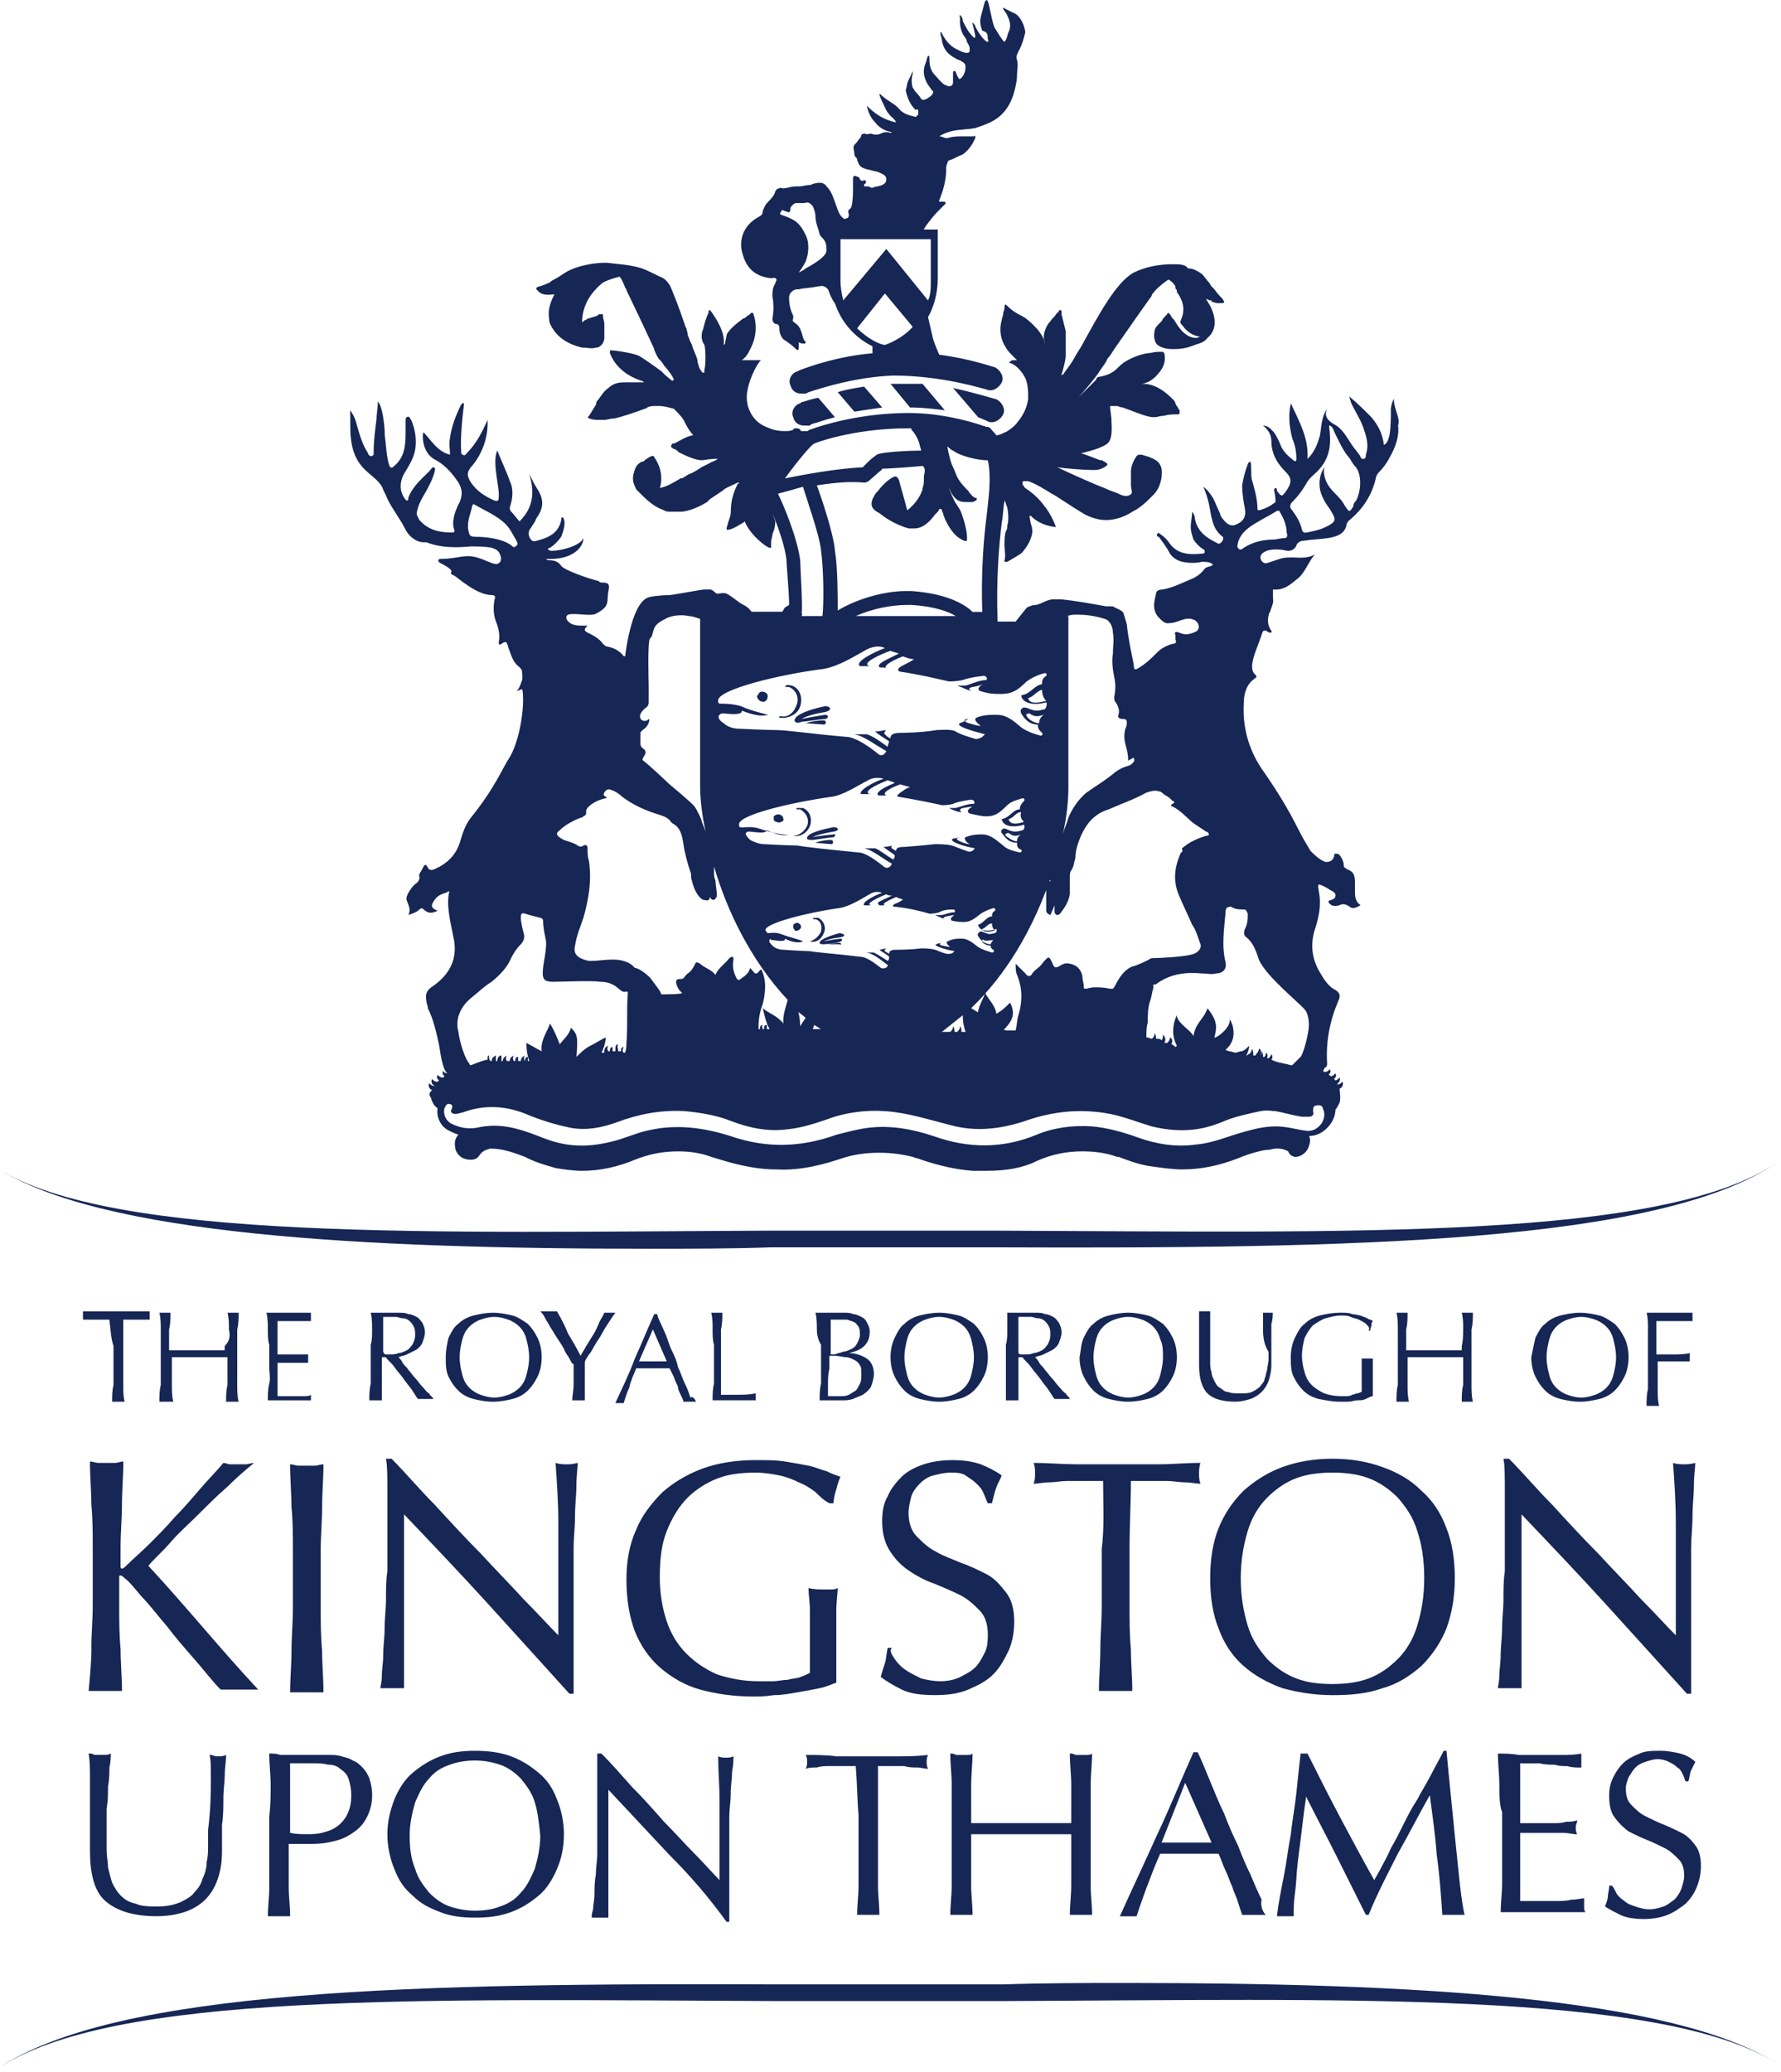 <svg fill="none" height="100" viewBox="0 0 86 100" width="86" xmlns="http://www.w3.org/2000/svg" xmlns:xlink="http://www.w3.org/1999/xlink"><clipPath id="a"><path d="m.047 0h85.906v100h-85.906z"/></clipPath><g clip-path="url(#a)"><path d="m5.282 63.691c-.134 0-.201 0-.336 0-.134 0-.201 0-.336 0-.134 0-.201 0-.336 0-.134 0-.201 0-.268 0 0-.067 0-.134 0-.201s0-.134 0-.201h.805.805.805.805v.201.201c-.067 0-.201 0-.268 0-.134 0-.201 0-.336 0s-.201 0-.336 0c-.134 0-.201 0-.336 0v1.275 1.074.805c0 .269 0 .537.067.805-.067 0-.201 0-.268 0-.134 0-.201 0-.336 0 0-.268 0-.537.067-.805 0-.268 0-.537 0-.805v-1.074c-.134-.403-.134-.805-.201-1.275zm5.772.47c0-.269 0-.537-.067-.805h.134.134.134.134c0 .269 0 .537-.067.805v.805 1.074.805c0 .269 0 .537.067.805-.067 0-.201 0-.336 0s-.201 0-.269 0c0-.268 0-.537.067-.805 0-.268 0-.537 0-.805v-.537c-.201 0-.47 0-.671 0s-.403 0-.671 0c-.201 0-.47 0-.671 0s-.403 0-.671 0v.537.805c0 .269 0 .537.067.805-.067 0-.201 0-.336 0s-.201 0-.336 0c0-.268 0-.537.067-.805 0-.268 0-.537 0-.805v-1.074c0-.268 0-.537 0-.805 0-.269 0-.537-.067-.805h.134.134.134.134c0 .269 0 .537-.067.805v.805.201h.671.671.671.671v-.201c.269-.268.269-.537.201-.805zm1.879 0c0-.269 0-.537-.067-.805h.537.537.537.537v.201.201c-.134 0-.269 0-.336 0-.134 0-.201 0-.336 0-.134 0-.268 0-.403 0-.134 0-.336 0-.537 0v.403.403.47.336h.47.403.336.269v.201.201c-.134 0-.201 0-.403 0-.134 0-.269 0-.403 0s-.269 0-.403 0-.201 0-.268 0v.134.134.403.604.336h.403.47.403c.134 0 .269 0 .336-.067v.067.067.134c-.201 0-.336 0-.537 0h-1.007c-.201 0-.403 0-.537 0 0-.269 0-.537.067-.805.067-.268 0-.537 0-.805v-1.074c-.067-.201-.067-.47-.067-.738zm5.705 1.208h.201c.134 0 .268 0 .403-.067.134 0 .268-.067.403-.134.134-.067.201-.201.268-.269.067-.134.134-.268.134-.47 0-.134 0-.268-.067-.403-.067-.134-.134-.201-.201-.268s-.201-.134-.336-.134-.201-.067-.336-.067c-.134 0-.268 0-.336 0s-.201 0-.269 0v.671.671.336c.067.134.067.134.134.134zm-.671-1.208c0-.269 0-.537-.067-.805h.336.336.336.336c.201 0 .336 0 .47.067.134 0 .268.067.403.134.134.067.201.201.268.269.067.134.134.269.134.47s-.067.336-.134.537c-.067.134-.201.269-.336.336-.134.067-.268.134-.403.201-.134.067-.269.067-.403.134.067.067.134.134.201.268s.201.201.269.336c.134.134.201.268.336.403.134.134.201.268.336.403.134.134.201.268.336.336.067.134.201.201.201.269-.067 0-.134 0-.201 0h-.336c-.067 0-.134 0-.201 0-.067-.067-.134-.201-.269-.403s-.268-.336-.403-.537c-.134-.201-.336-.403-.47-.604-.134-.201-.336-.336-.403-.47h-.201v.47.805.805c-.067 0-.201 0-.268 0-.134 0-.201 0-.336 0 0-.269 0-.537.067-.805 0-.268 0-.537 0-.805v-1.074c.067-.201.067-.47.067-.738zm7.45.47c-.067-.269-.201-.47-.336-.604-.134-.134-.336-.268-.537-.336-.201-.067-.403-.134-.671-.134-.268 0-.47.067-.671.134-.201.067-.403.201-.537.336-.134.134-.269.336-.336.604-.067.268-.134.537-.134.873 0 .336.067.604.134.872.067.269.201.47.336.604.134.134.336.268.537.336.201.067.403.134.671.134.269 0 .47-.067.671-.134.201-.067.403-.201.537-.336.134-.134.269-.336.336-.604.067-.268.134-.537.134-.872 0-.336-.067-.604-.134-.873zm-3.758-.067c.134-.269.268-.537.47-.671.201-.201.47-.336.738-.403.269-.067.604-.134.94-.134.336 0 .671.067.94.134.269.067.537.269.738.403.201.201.336.403.47.671.134.268.201.604.201.94 0 .336-.067.671-.201.94-.134.268-.269.47-.47.671-.201.201-.47.336-.738.403-.268.067-.604.134-.94.134-.336 0-.671-.067-.94-.134-.268-.067-.537-.201-.738-.403-.201-.201-.336-.403-.47-.671-.134-.269-.134-.604-.134-.94 0-.336.067-.671.134-.94zm5.839 1.007c-.067-.134-.201-.269-.268-.47-.067-.134-.201-.336-.336-.537-.134-.201-.201-.336-.336-.537-.067-.134-.201-.336-.268-.47-.067-.134-.134-.201-.201-.268h.201.201.201.201c.201.336.403.738.537 1.074.201.336.403.671.604 1.074.067-.134.201-.336.269-.47.134-.201.201-.336.336-.537.134-.201.201-.403.269-.537.067-.201.201-.336.269-.537h.268.269c-.201.269-.403.604-.537.805-.134.268-.269.47-.403.671-.134.201-.201.403-.336.537-.067.134-.201.269-.201.403v.47.537.47.336c-.067 0-.201 0-.269 0-.134 0-.201 0-.336 0 0-.201.067-.47.067-.805 0-.336 0-.604 0-.94-.067 0-.134-.134-.201-.268zm3.356.134h.336.336.336.336l-.671-1.544zm2.752 1.946c-.067 0-.134 0-.134 0h-.336c-.067 0-.134 0-.134 0 0-.067-.067-.201-.134-.336-.067-.134-.134-.268-.134-.403-.067-.134-.134-.269-.201-.47-.067-.134-.134-.269-.201-.403-.134 0-.268 0-.403 0-.134 0-.268 0-.403 0-.134 0-.269 0-.403 0-.134 0-.269 0-.403 0-.134.336-.269.604-.336.94-.134.268-.201.537-.268.738-.067 0-.134 0-.201 0s-.134 0-.201 0c.336-.738.671-1.409.94-2.148.336-.738.604-1.409.94-2.148h.134c.067.269.201.47.336.805.134.268.201.537.336.873.134.268.269.537.336.873.134.268.201.537.336.805.134.269.201.47.268.671.134-.067.201.067.269.201zm.805-3.49c0-.269 0-.537-.067-.805h.134.134.134.134c0 .269 0 .537-.067.805v.805 1.342 1.007h.805c.269 0 .537 0 .873-.067v.201.134c-.201 0-.403 0-.537 0h-1.007c-.201 0-.403 0-.537 0 0-.269 0-.537.067-.805 0-.268 0-.537 0-.805v-1.074c-.067-.201-.067-.47-.067-.738zm5.57 2.617v.604h.269.336c.134 0 .268 0 .403-.067.134-.067.201-.134.336-.201.067-.067.134-.201.201-.336.067-.134.067-.268.067-.47 0-.201 0-.336-.067-.403-.067-.134-.134-.201-.269-.268s-.269-.134-.403-.134-.336-.067-.537-.067h-.269v.604c-.067.336-.067.537-.067.738zm.738-1.544c.134 0 .268-.067.403-.134.134-.067.201-.134.268-.269s.134-.268.134-.403c0-.134 0-.268-.067-.403-.067-.067-.134-.201-.201-.201-.067-.067-.201-.067-.336-.134-.134 0-.268 0-.336 0-.134 0-.201 0-.269 0s-.134 0-.201 0v.604.604.47h.201c.134-.067.269-.067.403-.134zm-1.275-1.074c0-.269 0-.537-.067-.805h.336.336.336.336c.201 0 .336 0 .47.067.134 0 .268.067.403.134.134.067.201.134.268.269s.134.269.134.403c0 .336-.067.537-.269.738-.201.201-.47.269-.738.336.336 0 .671.134.873.269.201.134.336.403.336.738 0 .201-.067.403-.134.604-.067.134-.201.268-.403.403-.134.067-.336.134-.47.201-.201.067-.336.067-.537.067-.067 0-.201 0-.269 0s-.201 0-.268 0h-.269c-.067 0-.201 0-.269 0 0-.269 0-.537.067-.805 0-.268 0-.537 0-.805v-1.074c-.134-.201-.201-.47-.201-.738zm7.45.47c-.067-.269-.201-.47-.336-.604-.134-.134-.336-.268-.537-.336s-.403-.134-.671-.134c-.269 0-.47.067-.671.134-.201.067-.403.201-.537.336-.134.134-.269.336-.336.604-.067.268-.134.537-.134.873 0 .336.067.604.134.872.067.269.201.47.336.604.134.134.336.268.537.336.201.067.403.134.671.134.268 0 .47-.067.671-.134.201-.067.403-.201.537-.336.134-.134.269-.336.336-.604.067-.268.134-.537.134-.872 0-.336-.067-.604-.134-.873zm-3.691-.067c.134-.269.269-.537.47-.671.201-.201.47-.336.738-.403.268-.067.604-.134.94-.134.336 0 .671.067.94.134.268.067.537.269.738.403.201.201.336.403.47.671.134.268.201.604.201.94 0 .336-.067.671-.201.94-.134.268-.268.47-.47.671-.201.201-.47.336-.738.403-.269.067-.604.134-.94.134-.336 0-.671-.067-.94-.134-.269-.067-.537-.201-.738-.403-.201-.201-.336-.403-.47-.671-.134-.269-.201-.604-.201-.94 0-.336.067-.671.201-.94zm6.107.805h.201c.134 0 .269 0 .403-.067.134 0 .269-.067.403-.134s.201-.201.269-.269c.067-.134.134-.268.134-.47 0-.134 0-.268-.067-.403-.067-.134-.134-.201-.201-.268s-.201-.134-.336-.134c-.134 0-.201-.067-.336-.067s-.269 0-.336 0-.201 0-.268 0v.671.671.336c0 .134.067.134.134.134zm-.671-1.208c0-.269 0-.537 0-.805h.336.336.336.336c.201 0 .336 0 .47.067.134 0 .269.067.403.134.134.067.201.201.269.269.067.134.134.269.134.47s-.067.336-.134.537c-.067.134-.201.269-.336.336s-.269.134-.403.201-.268.067-.403.134c.067.067.134.134.201.268s.201.201.268.336c.134.134.201.268.336.403.134.134.201.268.336.403.134.134.201.268.336.336.067.134.201.201.201.269-.067 0-.134 0-.201 0h-.336c-.067 0-.134 0-.201 0-.067-.067-.134-.201-.268-.403-.134-.201-.269-.336-.403-.537-.134-.201-.336-.403-.47-.604-.134-.201-.336-.336-.403-.47h-.201v.47.805.805c-.067 0-.201 0-.269 0-.134 0-.201 0-.336 0 0-.269 0-.537 0-.805 0-.268 0-.537 0-.805v-1.074c.067-.201.067-.47.067-.738zm7.383.47c-.067-.269-.201-.47-.336-.604-.134-.134-.336-.268-.537-.336-.201-.067-.403-.134-.671-.134-.269 0-.47.067-.671.134-.201.067-.403.201-.537.336-.134.134-.268.336-.336.604-.067.268-.134.537-.134.873 0 .336.067.604.134.872.067.269.201.47.336.604.134.134.336.268.537.336.201.067.403.134.671.134.268 0 .47-.067.671-.134.201-.067.403-.201.537-.336.134-.134.269-.336.336-.604.067-.268.134-.537.134-.872 0-.336 0-.604-.134-.873zm-3.691-.067c.134-.269.269-.537.47-.671.201-.201.47-.336.738-.403.268-.067.604-.134.94-.134.336 0 .671.067.94.134.268.067.537.269.738.403.201.201.336.403.47.671.134.268.201.604.201.94 0 .336-.067.671-.201.94-.134.268-.268.47-.47.671-.201.201-.47.336-.738.403-.269.067-.604.134-.94.134-.336 0-.671-.067-.94-.134-.269-.067-.537-.201-.738-.403-.201-.201-.336-.403-.47-.671-.134-.269-.201-.604-.201-.94.067-.336.067-.671.201-.94zm8.658-.537c0-.336 0-.537 0-.671h.134.134.201c0 .134 0 .336-.067.537v.671.671.671c0 .269-.067.537-.134.738s-.201.403-.336.537c-.134.134-.336.269-.537.336-.201.067-.47.134-.738.134-.604 0-1.074-.134-1.342-.403-.269-.268-.403-.738-.403-1.342 0-.201 0-.336 0-.537 0-.134 0-.336 0-.47 0-.336 0-.671 0-.94 0-.268 0-.47 0-.671h.134.134.134.134v.336.47.604.671.403c0 .134 0 .269.067.47 0 .134.067.269.134.403.067.134.134.269.268.336s.201.201.403.201c.134.067.336.067.604.067.201 0 .403 0 .537-.067.134-.067.269-.134.403-.268.067-.134.201-.201.201-.336.067-.134.067-.269.134-.47 0-.134.067-.336.067-.47s0-.269 0-.403c-.269-.403-.269-.873-.269-1.208zm4.966-.134c-.067-.067-.201-.134-.336-.201s-.268-.067-.403-.134c-.134-.067-.268-.067-.47-.067-.268 0-.47.067-.738.134-.201.067-.403.201-.604.336-.134.134-.269.336-.403.604-.067.268-.134.537-.134.872 0 .269.067.604.134.805.067.269.201.47.336.604.134.134.336.269.604.403.201.067.47.134.805.134h.269c.067 0 .201 0 .268-.067.067 0 .201-.067.269-.067s.134-.067.201-.067c0-.134 0-.268 0-.403 0-.134 0-.268 0-.403 0-.134 0-.268 0-.403 0-.134 0-.269 0-.403h.269.134.134v.47.805.269.269c-.067 0-.201.067-.336.134s-.269.067-.403.067-.269.067-.47.067c-.134 0-.268 0-.403 0-.336 0-.671-.067-1.007-.134-.268-.067-.537-.201-.738-.403-.201-.201-.336-.403-.47-.671-.134-.269-.134-.604-.134-.94 0-.336.067-.671.201-.94.134-.269.268-.537.47-.671.201-.201.47-.336.738-.403.269-.067.604-.134 1.007-.134.201 0 .403 0 .537.067.134 0 .336.067.403.067.134.067.201.067.336.134.067.067.201.067.269.134-.067.067-.067.134-.067.201s-.067.201-.067.269h-.067c.067-.134 0-.201-.134-.336zm4.698.269c0-.269 0-.537-.067-.805h.134.134.134.134c0 .269 0 .537-.067.805v.805 1.074.805c0 .269 0 .537.067.805-.067 0-.201 0-.269 0-.134 0-.201 0-.268 0 0-.268 0-.537.067-.805 0-.268 0-.537 0-.805v-.537c-.201 0-.403 0-.671 0-.201 0-.403 0-.671 0-.201 0-.47 0-.671 0-.201 0-.403 0-.671 0v.537.805c0 .269 0 .537.067.805-.067 0-.201 0-.268 0-.134 0-.201 0-.336 0 0-.268 0-.537.067-.805 0-.268 0-.537 0-.805v-1.074c0-.268 0-.537 0-.805 0-.269 0-.537-.067-.805h.134.134.134.134c0 .269 0 .537-.067.805v.805.201h.671.671.671.671v-.201c.067-.268.067-.537.067-.805zm7.248.47c-.067-.269-.201-.47-.336-.604-.134-.134-.336-.268-.537-.336-.201-.067-.403-.134-.671-.134-.269 0-.47.067-.671.134-.201.067-.403.201-.537.336-.134.134-.268.336-.336.604-.067.268-.134.537-.134.873 0 .336.067.604.134.872.067.269.201.47.336.604.134.134.336.268.537.336.201.067.403.134.671.134.268 0 .47-.067.671-.134.201-.067.403-.201.537-.336.134-.134.269-.336.336-.604.067-.268.134-.537.134-.872 0-.336-.067-.604-.134-.873zm-3.758-.067c.134-.269.269-.537.47-.671.201-.201.47-.336.738-.403.268-.067.604-.134.94-.134.336 0 .671.067.94.134.268.067.537.269.738.403.201.201.336.403.47.671.134.268.201.604.201.94 0 .336-.067.671-.201.94-.134.268-.268.47-.47.671-.201.201-.47.336-.738.403-.269.067-.604.134-.94.134-.336 0-.671-.067-.94-.134-.269-.067-.537-.201-.738-.403-.201-.201-.336-.403-.47-.671-.134-.269-.201-.604-.201-.94.067-.336.134-.671.201-.94zm5.436-.403c0-.269 0-.537-.067-.805h.537.537.537.604v.201.201c-.134 0-.269 0-.403 0s-.336 0-.47 0c-.134 0-.336 0-.47 0s-.268 0-.403 0v.403.403.403.403h.805c.269 0 .537 0 .805-.067v.201.201c-.134 0-.201 0-.336 0s-.268 0-.403 0c-.134 0-.268 0-.403 0h-.403v.537.805c0 .268 0 .537.067.805-.067 0-.201 0-.336 0s-.201 0-.269 0c0-.268 0-.537.067-.805 0-.269 0-.537 0-.805v-1.074c0-.47 0-.738 0-1.007zm-48.188-3.893c-13.96 0-26.443-.671-31.544-3.893 5.638 3.557 21.208 3.087 37.383 3.02h10.94c17.114.067 32.081.47 37.651-3.289-5.705 3.893-20.47 4.161-37.651 4.094-3.624 0-7.316 0-10.94 0-1.946.067-3.893.067-5.839.067zm22.886 35.436c13.96 0 26.443.671 31.544 3.893-5.638-3.557-21.208-3.087-37.383-3.02-3.624 0-7.383 0-10.94 0-17.114-.067-32.081-.47-37.651 3.289 5.705-3.893 20.47-4.161 37.651-4.094h10.94c2.013-.067 3.96-.067 5.839-.067zm-49.866-16.174c0-.671.067-1.342.067-2.08v-2.752c0-.671 0-1.409-.067-2.08 0-.671-.067-1.342-.067-2.081.134 0 .268.067.403.067h.403.403c.134 0 .268-.067.403-.067 0 .671-.067 1.409-.067 2.081 0 .671-.067 1.342-.067 2.08v.873c0 .067 0 .134.067.134.067 0 .134-.067.201-.134.336-.336.738-.671 1.141-1.074.403-.403.805-.805 1.208-1.275.403-.403.805-.873 1.208-1.342.403-.47.805-.873 1.141-1.275.134 0 .201.067.336.067h.336.403c.134 0 .269-.067.403-.067-.403.336-.805.671-1.275 1.141-.47.403-.94.873-1.409 1.342-.47.47-.94.873-1.342 1.342-.403.47-.805.805-1.074 1.141.872.94 1.745 1.946 2.617 2.953.873 1.007 1.745 2.013 2.685 3.02-.134 0-.336 0-.47 0h-.94c-.134 0-.269 0-.403 0-.403-.403-.805-.94-1.275-1.476-.47-.537-.94-1.074-1.342-1.611-.47-.537-.805-1.007-1.208-1.409-.336-.403-.604-.738-.805-.873-.067-.067-.134-.134-.201-.134-.067 0-.067 0-.067.067v1.409c0 .671 0 1.409.067 2.08 0 .671.067 1.342.067 2.013-.268 0-.47 0-.805 0-.268 0-.537 0-.805 0 .067-.738.134-1.409.134-2.08zm9.664-6.779c0-.671-.067-1.342-.067-2.081.134 0 .268.067.403.067h.403.403c.134 0 .269-.067.403-.067 0 .671-.067 1.409-.067 2.081 0 .671-.067 1.342-.067 2.08v2.752c0 .671 0 1.409.067 2.08 0 .671.067 1.342.067 2.014-.268 0-.47 0-.805 0-.268 0-.537 0-.805 0 0-.671.067-1.342.067-2.014 0-.671.067-1.342.067-2.08v-2.752c0-.738 0-1.409-.067-2.08zm9.53 4.698c-1.342-1.476-2.752-2.953-4.094-4.362v1.208 2.013.805 1.007 1.074 1.007.805.47c-.201 0-.336 0-.537 0-.201 0-.403 0-.604 0 0-.134.067-.268.067-.604 0-.269.067-.604.067-1.007s.067-.805.067-1.275.067-.94.067-1.409 0-.94.067-1.342c0-.47 0-.873 0-1.208 0-1.007 0-1.879 0-2.618 0-.738 0-1.275-.067-1.611h.269c.671.671 1.342 1.476 2.08 2.215.738.805 1.477 1.611 2.215 2.349.738.805 1.409 1.477 2.08 2.215.671.671 1.208 1.275 1.678 1.745v-2.148c0-1.141 0-2.215 0-3.221 0-1.074-.067-2.014-.134-2.953.201.067.403.067.537.067s.268 0 .537-.067c0 .201-.067.604-.067 1.074s-.067.94-.067 1.476-.067 1.074-.067 1.544v1.208.94 1.141 1.208 1.141.873.537h-.201c-1.275-1.409-2.55-2.819-3.893-4.295zm15.772-5.436c-.269-.201-.47-.336-.805-.47-.268-.134-.604-.268-.94-.336-.336-.067-.738-.134-1.141-.134-.671 0-1.275.067-1.812.269-.537.201-1.074.537-1.476.94s-.738.94-1.007 1.611c-.269.671-.336 1.409-.336 2.282 0 .738.134 1.476.336 2.08.201.604.537 1.141.94 1.544.403.403.873.738 1.476 1.007.604.201 1.275.336 2.013.336h.671c.268 0 .47-.067.738-.067.201-.067.47-.067.604-.134.201-.067.336-.134.47-.201 0-.336 0-.604 0-.94 0-.336 0-.671 0-.94 0-.336 0-.738 0-1.141s-.067-.738-.067-1.074c.269.067.537.067.738.067h.336c.134 0 .201 0 .336-.067 0 .269-.067.604-.067 1.141v2.081.671.671c-.201.067-.47.201-.805.268-.336.067-.671.134-1.074.201-.403.067-.738.134-1.141.134-.403.067-.738.067-1.007.067-.94 0-1.812-.134-2.55-.336-.738-.201-1.409-.604-1.946-1.074s-.94-1.074-1.208-1.745c-.269-.738-.403-1.544-.403-2.483 0-.873.134-1.678.47-2.416.268-.671.738-1.275 1.275-1.812.537-.47 1.208-.873 1.946-1.141.738-.269 1.611-.403 2.55-.403.537 0 1.007 0 1.409.067s.805.134 1.141.201c.336.067.604.201.873.268.269.134.47.201.671.269-.067.134-.134.336-.201.604-.067.201-.134.47-.134.671h-.201c-.268-.134-.47-.336-.671-.537zm3.825 8.054c.134.201.336.403.537.537.201.134.47.269.738.403.268.067.604.134.94.134.336 0 .671-.067.94-.201.268-.134.537-.269.738-.47.201-.201.336-.47.47-.738.134-.269.134-.604.134-.873 0-.47-.134-.873-.403-1.141-.269-.268-.537-.537-.94-.738-.403-.201-.738-.336-1.208-.537-.403-.134-.805-.336-1.208-.604-.403-.268-.671-.537-.94-.94-.269-.403-.403-.873-.403-1.476 0-.47.067-.873.268-1.208.134-.336.403-.671.671-.94.268-.269.671-.47 1.074-.604.403-.134.873-.201 1.409-.201s.94.067 1.342.201c.336.134.738.336 1.007.537-.067.201-.201.403-.269.604-.067.201-.134.47-.201.738h-.201c-.067-.134-.134-.336-.201-.47-.067-.201-.201-.336-.336-.47-.134-.134-.336-.268-.537-.403-.201-.134-.47-.134-.738-.134-.269 0-.537.067-.805.134-.269.067-.47.201-.671.403-.201.201-.336.403-.403.604-.067.268-.134.537-.134.805 0 .47.134.873.403 1.141.269.268.537.537.94.738.336.201.738.336 1.208.537.403.134.805.336 1.208.537.403.201.671.537.94.872.269.336.403.805.403 1.409 0 .47-.067.94-.268 1.409-.201.403-.403.805-.738 1.141-.336.336-.738.537-1.208.738-.47.201-1.007.269-1.611.269-.671 0-1.208-.067-1.611-.269-.403-.201-.738-.403-1.007-.604.067-.269.134-.47.201-.671.067-.201.067-.47.134-.738h.201c-.134.134 0 .336.134.537zm10.067-8.591c-.268 0-.537 0-.873 0-.268 0-.604 0-.872 0-.269 0-.604.067-.873.067-.269 0-.537.067-.738.067.067-.201.067-.336.067-.537 0-.134 0-.268-.067-.47.671 0 1.409.067 2.013.067h2.014 2.013c.671 0 1.342-.067 2.013-.067-.067.201-.067.403-.067.537 0 .134 0 .269.067.47-.201 0-.47-.067-.738-.067-.269 0-.604-.067-.873-.067-.269 0-.604 0-.873 0-.269 0-.604 0-.873 0 0 1.074-.067 2.148-.067 3.289v2.752c0 .671 0 1.409.067 2.08 0 .671.067 1.342.067 2.013-.268 0-.47 0-.805 0-.269 0-.537 0-.805 0 0-.671.067-1.342.067-2.013 0-.671.067-1.342.067-2.08v-2.752c.134-1.074.067-2.148.067-3.289zm15.168 2.416c-.201-.671-.537-1.141-.94-1.611-.403-.403-.873-.738-1.409-.94-.537-.201-1.141-.269-1.745-.269-.604 0-1.208.067-1.745.269-.537.201-1.007.537-1.409.94s-.738.94-.94 1.611c-.201.671-.336 1.409-.336 2.282s.134 1.611.336 2.282c.201.671.537 1.141.94 1.611.403.403.873.738 1.409.94.537.201 1.074.269 1.745.269.604 0 1.208-.067 1.745-.269.537-.201 1.007-.537 1.409-.94s.738-.94.94-1.611c.201-.671.336-1.409.336-2.282 0-.94-.134-1.678-.336-2.282zm-9.597-.134c.269-.671.671-1.275 1.208-1.812.537-.47 1.141-.873 1.879-1.141.738-.269 1.544-.403 2.416-.403.872 0 1.678.134 2.416.403.738.268 1.342.604 1.879 1.141.537.47.94 1.074 1.208 1.812.269.671.403 1.476.403 2.416 0 .873-.134 1.678-.403 2.416-.268.671-.671 1.275-1.208 1.812-.537.47-1.141.873-1.879 1.074-.738.269-1.544.336-2.416.336-.873 0-1.678-.134-2.416-.336-.738-.268-1.342-.604-1.879-1.074-.537-.47-.94-1.074-1.208-1.812-.269-.671-.403-1.476-.403-2.416s.134-1.745.403-2.416zm18.725 3.691c-1.342-1.476-2.752-2.953-4.094-4.362v1.208 2.013.805 1.007 1.074 1.007.805.47c-.201 0-.336 0-.537 0-.201 0-.403 0-.604 0 0-.134.067-.268.067-.604 0-.269.067-.604.067-1.007s.067-.805.067-1.275.067-.94.067-1.409 0-.94.067-1.342c0-.47 0-.873 0-1.208 0-1.007 0-1.879 0-2.618 0-.738 0-1.275-.067-1.611h.268c.671.671 1.342 1.476 2.081 2.215.738.805 1.476 1.611 2.215 2.349.738.805 1.409 1.477 2.081 2.215.671.671 1.208 1.275 1.678 1.745v-2.148c0-1.141 0-2.215 0-3.221 0-1.074-.067-2.014-.134-2.953.201.067.403.067.537.067s.269 0 .537-.067c0 .201-.067.604-.067 1.074s-.067.94-.067 1.476-.067 1.074-.067 1.544v1.208.94 1.141 1.208 1.141.873.537h-.201c-1.275-1.409-2.55-2.819-3.893-4.295zm-67.382 8.456c0-.604 0-1.007-.067-1.208.067 0 .134 0 .268.067h.201c.067 0 .201 0 .336-.067 0 .268-.067.604-.067.94s-.067.738-.067 1.141 0 .873-.067 1.275v1.275c0 .537-.067.94-.201 1.342-.134.403-.336.738-.604 1.007-.268.268-.604.47-1.007.604-.403.134-.872.201-1.342.201-1.141 0-1.946-.268-2.483-.738-.537-.47-.738-1.342-.738-2.416 0-.336 0-.671 0-.94 0-.269 0-.537 0-.873 0-.604 0-1.208 0-1.678s0-.873-.067-1.208c.067 0 .201 0 .268.067h.268.268c.067 0 .134 0 .268-.067 0 .134 0 .403-.067.671 0 .269-0.0.537-.067.94 0 .336 0 .671-.067 1.074v1.208.805c0 .268.067.537.067.805.067.269.134.537.201.738.134.268.268.47.403.604.201.201.403.336.738.403.268.134.671.134 1.074.134.403 0 .738-.067 1.074-.201.268-.134.537-.269.671-.47.201-.201.336-.403.403-.671.134-.269.201-.537.201-.805.067-.269.067-.537.067-.805s0-.537 0-.738c.134-1.074.134-1.879.134-2.416zm4.631 2.618c.201 0 .47 0 .738-.067s.47-.134.671-.269c.201-.134.403-.336.537-.604.134-.269.201-.537.201-.94 0-.336-.067-.604-.134-.805-.067-.201-.201-.336-.403-.47-.134-.134-.336-.201-.604-.201-.201-.067-.47-.067-.805-.067h-1.007v3.356c.268.067.537.067.805.067zm-1.745-2.416c0-.47-.067-.94-.067-1.476.201 0 .336 0 .537.067h.537.336.403.403.336.403c.134 0 .336 0 .537.067s.336.067.537.201c.201.067.336.201.47.336s.269.336.336.537c.067.201.134.47.134.805 0 .47-.134.873-.336 1.208-.201.336-.47.537-.805.738-.336.201-.671.269-1.007.336-.336.067-.671.067-.94.067-.201 0-.336 0-.47 0-.134 0-.269 0-.47 0v.604 1.476c0 .47.067.94.067 1.409-.201 0-.336 0-.537 0-.201 0-.403 0-.537 0 0-.47.067-.94.067-1.409s0-.94 0-1.476v-1.946c.067-.537.067-1.007.067-1.544zm12.752.873c-.134-.47-.403-.805-.671-1.141-.268-.268-.604-.537-1.007-.671s-.805-.201-1.208-.201c-.403 0-.873.067-1.208.201-.403.134-.738.336-1.007.671-.269.269-.47.671-.671 1.141-.134.47-.268 1.007-.268 1.611s.067 1.141.268 1.611c.134.47.403.805.671 1.141.268.268.604.537 1.007.671.403.134.805.201 1.208.201.47 0 .872-.067 1.208-.201.403-.134.738-.336 1.007-.671.269-.269.47-.671.671-1.141.134-.47.268-1.007.268-1.611-.067-.671-.134-1.208-.268-1.611zm-6.779-.134c.201-.47.47-.94.873-1.275.403-.336.805-.604 1.342-.805s1.074-.268 1.678-.268c.604 0 1.208.067 1.745.268s.94.47 1.342.805c.403.336.671.738.873 1.275.201.47.336 1.074.336 1.678 0 .671-.134 1.208-.336 1.678-.201.47-.47.94-.873 1.275s-.805.604-1.342.805c-.537.201-1.074.268-1.745.268-.604 0-1.208-.067-1.678-.268-.537-.201-.94-.403-1.342-.805-.403-.336-.671-.738-.873-1.275-.201-.47-.336-1.074-.336-1.678s.134-1.141.336-1.678zm13.289 2.685c-1.007-1.074-1.946-2.08-2.953-3.154v.873 1.476.604.738.805.738.604.336c-.134 0-.269 0-.403 0s-.268 0-.403 0c0-.067 0-.201.067-.403 0-.201.067-.47.067-.738s0-.604.067-.94c0-.336.067-.671.067-1.007s0-.671 0-.94c0-.336 0-.604 0-.873 0-.738 0-1.342 0-1.879s0-.94 0-1.141h.201c.47.47.94 1.007 1.476 1.611.537.537 1.074 1.141 1.544 1.678.537.537 1.007 1.074 1.476 1.544s.873.94 1.208 1.275v-1.544c0-.805 0-1.544 0-2.282 0-.738-.067-1.477-.067-2.148.134.067.269.067.403.067.067 0 .201 0 .336-.067 0 .134 0 .403-.067.738 0 .336-.067.671-.067 1.074s-.067.738-.067 1.074v.873.671.805.873.805.671.403h-.134c-.873-1.208-1.745-2.215-2.752-3.221zm8.993-4.295c-.201 0-.403 0-.604 0-.201 0-.403 0-.671 0-.201 0-.403 0-.604.067-.201 0-.403 0-.537.067.067-.134.067-.268.067-.336 0-.067 0-.201-.067-.336.47 0 1.007 0 1.476.067h1.476 1.476c.47 0 .94 0 1.476-.067-.067.134-.067.268-.067.336 0 .067 0 .201.067.336-.134 0-.336-.067-.537-.067-.201 0-.403 0-.604-.067-.201 0-.403 0-.671 0-.201 0-.403 0-.604 0v2.349 1.946 1.476c0 .47.067.94.067 1.409-.201 0-.336 0-.537 0-.201 0-.403 0-.537 0 0-.47.067-.94.067-1.409s0-.94 0-1.476v-1.946c-.067-.738-.067-1.544-.134-2.349zm10.403.873c0-.47-.067-.94-.067-1.476.067 0 .201 0 .268.067h.269.269c.067 0 .201 0 .268-.067 0 .47-.067 1.007-.067 1.476v1.476 1.946 1.476c0 .47.067.94.067 1.409-.201 0-.336 0-.537 0s-.403 0-.537 0c0-.47.067-.94.067-1.409s0-.94 0-1.476v-1.007c-.403 0-.805 0-1.208 0-.403 0-.805 0-1.208 0s-.805 0-1.208 0c-.403 0-.805 0-1.208 0v1.007 1.476c0 .47.067.94.067 1.409-.201 0-.336 0-.537 0-.201 0-.403 0-.537 0 0-.47.067-.94.067-1.409s0-.94 0-1.476v-1.946c0-.47 0-1.007 0-1.476s-.067-.94-.067-1.476c.067 0 .201 0 .268.067h.269.268c.067 0 .201 0 .269-.067 0 .47-.067 1.007-.067 1.476v1.476.403h1.208 1.208 1.208 1.208v-.403c0-.47 0-.94 0-1.476zm4.362 2.819h.604.604.604.604l-1.275-2.886zm5.034 3.49c-.134 0-.201 0-.269 0h-.604c-.067 0-.201 0-.269 0-.067-.201-.134-.403-.201-.604-.067-.269-.201-.47-.269-.738-.134-.268-.201-.537-.336-.805-.134-.269-.201-.537-.336-.805-.269 0-.47 0-.738 0-.268 0-.47 0-.738 0-.201 0-.47 0-.671 0-.201 0-.47 0-.671 0-.268.604-.47 1.141-.671 1.678-.201.537-.336.94-.47 1.342-.134 0-.269 0-.403 0-.134 0-.269 0-.403 0 .604-1.342 1.208-2.617 1.812-3.96.604-1.275 1.141-2.618 1.745-3.96h.201c.201.403.403.94.604 1.409.201.47.403 1.007.671 1.544.201.537.403 1.007.671 1.544.201.537.403 1.007.604 1.409.201.47.336.805.537 1.208-.067.336.067.604.201.738zm3.557-4.765c.537 1.007 1.074 2.013 1.678 3.087.067-.134.201-.336.336-.604.134-.268.336-.604.47-.94.201-.336.403-.738.604-1.141.201-.403.403-.805.671-1.208.201-.403.47-.805.671-1.208.201-.403.403-.738.604-1.141h.134c.067.738.134 1.409.201 2.08.067.671.134 1.342.201 2.013s.134 1.275.201 1.946c.067.604.134 1.275.269 1.879-.067 0-.201 0-.269 0h-.537c-.067 0-.201 0-.268 0-.067-1.007-.134-1.946-.269-2.886-.067-.94-.201-1.879-.336-2.886-.537.94-1.007 1.879-1.544 2.819-.47.94-1.007 1.946-1.409 2.953h-.134c-.47-.94-.94-1.879-1.409-2.819s-1.007-1.946-1.476-2.886c-.067.47-.134.94-.201 1.544-.067.537-.134 1.074-.201 1.611s-.067 1.007-.134 1.476-.067.873-.067 1.141c-.134 0-.269 0-.403 0-.134 0-.269 0-.403 0 .067-.604.201-1.275.336-1.946.134-.671.201-1.342.336-2.013.067-.671.201-1.342.269-2.013.067-.671.134-1.275.201-1.879h.336c.47.94 1.007 2.013 1.544 3.02zm7.718-1.544c0-.47-.067-.94-.067-1.476.336 0 .671 0 1.007.067h1.007 1.007c.336 0 .671 0 1.007-.067v.336.336c-.269 0-.47 0-.671-.067-.201 0-.403 0-.604-.067-.201 0-.47 0-.738-.067-.269 0-.604 0-.94 0v.671.738.873.604h.872.738c.201 0 .403 0 .604-.067.201 0 .336 0 .537-.067 0 .134-.067.201-.067.336s0 .201.067.336c-.201 0-.403-.067-.671-.067-.269 0-.537 0-.805 0-.268 0-.537 0-.738 0-.201 0-.403 0-.537 0v.201.269 1.141 1.074.604h.805.873c.269 0 .537 0 .805-.067.268 0 .47-.067.604-.067v.201.201c0 .134 0 .201.067.269-.336 0-.671 0-1.007 0h-2.08c-.336 0-.671 0-1.007 0 0-.47.067-.94.067-1.409s0-.94 0-1.476v-1.946c-.134-.336-.134-.873-.134-1.342zm5.638 5.235c.067.134.201.268.403.403.134.134.336.201.537.268.201.067.403.134.671.134.268 0 .47-.067.671-.134s.336-.201.537-.336c.134-.134.269-.336.336-.537.067-.201.134-.403.134-.604 0-.336-.067-.604-.268-.805-.201-.201-.403-.403-.671-.537-.268-.134-.537-.268-.873-.403-.336-.134-.604-.269-.872-.403-.269-.201-.47-.403-.671-.671-.201-.268-.268-.604-.268-1.074 0-.336.067-.604.201-.873.134-.268.269-.47.47-.671.201-.201.47-.336.805-.47.268-.134.671-.134 1.007-.134s.671.067.94.134c.268.067.537.201.738.403-.067.134-.134.268-.201.403-.067.134-.067.336-.134.537h-.134c-.067-.134-.067-.201-.134-.336s-.134-.269-.269-.336c-.134-.134-.268-.201-.403-.268-.134-.067-.336-.134-.537-.134-.201 0-.403.067-.604.134-.201.067-.336.134-.47.268s-.201.269-.336.47c-.067.201-.134.336-.134.537 0 .336.067.604.269.805.201.201.403.403.671.537.269.134.537.269.873.403s.604.269.873.403c.268.134.47.336.671.604.201.269.269.604.269 1.007 0 .336-.067.671-.201 1.007-.134.336-.336.604-.537.805-.268.201-.537.403-.872.537-.336.134-.738.201-1.141.201-.47 0-.873-.067-1.141-.201-.269-.134-.537-.268-.738-.403.067-.201.134-.336.134-.47 0-.134.067-.336.067-.537h.134c.067.067.134.201.201.336zm-39.262-71.946c-.067 0-.067 0-.134.067-.268.067-.47.403-.336.671.067.269.268.403.537.403h.201c.067 0 .067 0 .134-.067.268-.067.604-.201 1.141-.336l-.805-.94c-.336.067-.537.134-.738.201zm1.678-.47.805.94c.403-.067.873-.134 1.342-.201l-.873-1.007c-.403.067-.873.134-1.275.269zm2.819-.403c-.067 0-.201 0-.268 0l.94 1.141c.604 0 1.141.067 1.678.134l-1.074-1.275c-.47 0-.873 0-1.275 0zm4.43 1.812c.268.134.604-.067.738-.336s-.067-.604-.336-.738c-.067 0-.872-.268-2.08-.537l1.208 1.409c.336.134.47.201.47.201zm17.785 3.825c-.067.067-.134.134-.134.268-.201.336-.201.269-.403 0-.134-.268-.336-.47-.537-.671-.336-.336-.537-.738-.47-1.208-.201.336-.269.671-.201 1.074.067.336.269.671.47.94.336.537.336.604-.201.872-.269.134-.604.201-.94.269-.134 0-.134 0-.201-.134-.067-.336-.268-.671-.47-.94-.134-.134-.134-.269 0-.403.269-.269.47-.537.671-.873.134-.269.336-.403.537-.604.537-.537.671-1.141.604-1.879 0-.134-.067-.336 0-.336s.201.201.201.269c.201.403.403.873.671 1.208.134.134.201.336.336.47.336.336.336 1.141.067 1.678zm-3.49 1.812c-.201 0-.336.067-.537.067-.47 0-1.007.134-1.409.403-.067.067-.201.134-.269 0-.067-.067 0-.201 0-.269.134-.47.537-.738.873-.94.336-.201.604-.336.94-.537.067-.067.201-.067.201 0 .201.336.336.671.336 1.007.067.201 0 .269-.134.269zm-1.946 17.919c.134 0 .134.067.201.201 0 .268 0 .47-.134.738-.067.134-.067.336.067.403.336.269.47.671.604 1.074.336.805 1.946 2.081 2.215 2.416.134.134.201.47.201.738 0 .403-.268 1.409-.403 1.544-.134.134-.268.269-.403.403-.134 0-.268-.067-.336-.067-.269-.067-.403-.067-.671-.201.067-.067.067-.201 0-.268 0 .067-.067.134-.134.201h-.067c0-.067.067-.201-.067-.268 0 .067 0 .134-.067.201h-.067c0-.067 0-.201-.067-.268 0 .067 0 .134-.067.201.067-.134.067-.269-.067-.336 0 .134-.067.201-.134.269 0 .067-.067.067-.067.067h-.067c0-.134 0-.201-.067-.336 0 .134-.067.201-.134.269-.067 0-.067.067-.134.067.067-.134.134-.336.134-.47-.134.134-.269.269-.403.269-.067 0-.201.067-.268.067-.201-.067-.336-.067-.47-.134.134-.134.201-.201.268-.336.201-.336.134-.873-.067-1.141.067.403-.671.94-.738.873 0 0 .067-.268.067-.336.067-.403-.134-.738-.403-1.074-.134.47-.604.738-.671 1.342-.201-.336-.671-.537-.805-.94 0-.067 0-.067 0-.067s-.403.738 0 1.476l-.067.067c-.067-.067-.134-.134-.201-.134.067-.134.067-.269-.067-.336 0 .134-.067.201-.134.269h-.067-.067c.067-.134.067-.269-.067-.403 0 .067 0 .201-.067.268-.067-.067-.134-.067-.201-.067h-.067c0-.067 0-.201-.067-.268 0 .134-.067.201-.134.268-.067 0-.134-.067-.268-.067 0-.268 0-.47.067-.738 0-.336 0-.738.134-1.074.067-.201.067-.403.134-.537 0-.067 0-.134 0-.201.067 0 .134 0 .201-.067.671-.47 1.409-.537 2.148-.47.269 0 .47.067.671 0 .336 0 .537-.201.47-.537-.201-.805-.067-1.611 0-2.416 0-.201.067-.268.268-.268.201.134.403.134.604.134zm3.825 9.597c.134.269.067.537-.067.738-.201.268-.47.403-.805.336-.47-.067-.873-.201-1.409-.201s-1.074.134-1.544.269c-.738.201-1.477.537-2.282.604-.94.134-1.879 0-2.819-.336-.738-.268-1.476-.47-2.215-.537-.94-.067-1.879.067-2.684.403-1.611.671-3.289.671-4.966.067-1.007-.336-2.08-.537-3.154-.403-.537.067-1.007.201-1.544.336-1.678.604-3.356.671-5.101.067-1.275-.403-2.617-.604-4.027-.268-.604.134-1.141.403-1.745.537-1.074.268-2.08.268-3.154-.134-.537-.201-1.007-.403-1.611-.537-.604-.134-1.141-.134-1.745 0-.403.067-.805 0-1.208-.201-.268-.134-.403-.47-.336-.738.067-.134.134-.268.269-.201.134 0 .134.134.067.269-.067.134.067.201.201.201.134 0 .268-.067.336-.067 1.074-.403 2.148-.336 3.221.134.671.269 1.342.47 2.013.604.738.134 1.476 0 2.215-.268 1.074-.403 2.148-.604 3.289-.537.738.067 1.544.201 2.215.47.873.336 1.812.537 2.752.403.671-.067 1.275-.268 1.879-.47.873-.336 1.879-.47 2.819-.403 1.074.067 2.081.403 3.154.671 1.208.336 2.416.201 3.624-.201 1.342-.47 2.685-.604 4.094-.336.671.134 1.342.403 2.013.604 1.141.269 2.215.269 3.356-.201.604-.269 1.275-.403 1.879-.537.403-.067.537 0 .738 0 .403.067.805.201 1.275.268h.336c.134 0 .269-.067.201-.268 0-.067 0-.269.134-.269.268-.067.336.067.336.134zm-41.745-4.429c.134-.403.336-.671.671-.94.336-.269.604-.537.94-.738.403-.336.738-.671.94-1.141.134-.268.269-.47.47-.671.134-.134.201-.336.134-.537-.067-.269-.134-.537-.134-.738 0-.134 0-.269.201-.201.201.067.47.134.738.201.067 0 .134.067.134.134 0 .336.067.604.134.94.067.336-.134 1.208-.134 1.342-.067.604.067.671.537.671.268 0 1.812-.067 2.215 0 .873 0 .94.604 1.275.47 0 0 .067 0 .067.067-.067.805 0 1.611-.067 2.416 0 .134 0 .268-.067.47h-.067c-.067-.067-.067-.134 0-.269-.134 0-.134.134-.134.201h-.067-.067s0 0 0-.067c0-.067-.067-.134 0-.268-.134 0-.134.134-.134.268v.067c-.067 0-.067 0-.134 0 0-.067 0-.134 0-.201-.134 0-.134.134-.134.201h-.067c-.067-.067-.067-.201 0-.269-.201.067-.201.201-.201.336 0 0-.067 0-.134 0 .134-.269.201-.537.201-.738-.269.134-.47.269-.738.403-.268.134-.47.336-.671.537.067-.94.067-1.074-.269-1.409-.067.336-.403.604-.537.805-.134-.336-.268-.671-.47-1.007-.134.403-.47.805-.403 1.342-.268-.134-.47-.269-.738-.403 0 .403.067.671.134.873h-.067c0-.067 0-.134 0-.201-.134 0-.134.134-.134.201-.067-.067-.067-.201 0-.269-.134.067-.201.134-.201.269h-.067-.067c0-.067 0-.134 0-.201-.134 0-.134.134-.134.201h-.067c-.067-.067-.067-.201 0-.269-.134.067-.201.134-.201.269-.067 0-.067 0-.134 0-.067-.067-.067-.201 0-.269-.134.067-.201.134-.201.269 0 0 0 0-.067 0 0-.067 0-.201 0-.269-.134 0-.201.134-.201.269h-.067c0-.067 0-.201 0-.269-.134.067-.201.134-.201.269 0 0 0 0-.067 0-.067-.067-.067-.201-.067-.269-.067 0-.067.067-.067.201-.336.067-.604.201-.805.269-.067 0-.067-.067-.067-.067-.201-.201-.47-1.007-.537-1.544-.067-.269-.067-.47 0-.738zm4.899-8.993c.269-.268.671-.47 1.007-.604.067 0 .067 0 .134-.067.134-.067.134-.067.134-.269 0-.134.336-.47.94-.604.067 0 .067-.067 0-.067-.067-.067-.134-.067-.067-.201.067-.134.201-.201.336-.134.201.067.403.201.537.336.537.403 1.141.671 1.812.873.201.067.403.134.537.336l.067.067c.403.201.47.604.537 1.007.067.47.201.94.336 1.342.067.134 0 .269.067.403.134.604.403.873.537.94.067 0 .268.067.268 0 .067 0 .067-.201.067-.134 0 0 .067.134.134.134.067 0 .134 0 .134-.067.067-.067.067-.067.067-.201 0-.134-.067-.537-.067-.671-.067-.134-.067-.268-.067-.403 0-.067 0-.134 0-.268.604 2.08 1.745 4.497 3.557 6.443-.067.269-.268.805-.201 1.141-.336-.403-.671-.47-1.007-.738.067.201.134.671.336 1.007-.067 0-.134 0-.134 0 0-.067 0-.134 0-.201-.134 0-.134.067-.134.201h-.067c0-.067-.067-.134 0-.201-.134 0-.134.134-.134.201 0 0 0 0-.067 0 0-.067 0-.067 0-.134 0-.336.067-.738.201-1.074.134-.537.201-1.141-.067-1.678-.134.067-.134.201-.269.201-.067 0-.134-.134-.269-.269-.067.269-.268.403-.47.537-.067.067-.134.067-.201-.067-.134-.268-.201-.537-.134-.873 0-.067 0-.134-.067-.134-.067 0-.134.067-.134.067-.201.269-.537.47-.671.805-.201-.269-.537-.336-.738-.537-.134-.067-.201-.134-.268.067-.067.134-.201.336-.336.403-.067.067-.067.067-.134.134-.067.134-.134.134-.269.134-.268 0-.134.336 0 .537l.134.134c0 .067-.873.067-.94.067h-.067c0-.134-.403-.604-.537-.805-.134-.134-.537-.47-.738-.47-.269-.336-.738-.403-1.074-.403-.336 0-.738.067-1.074.067-.134 0-.336-.067-.47-.134-.268-.134-.336-.336-.268-.604.067-.47.268-.94.403-1.342.268-.94.403-1.812.268-2.752-.067-.201-.067-.403-.067-.604 0-.134-.067-.201-.201-.134-.067.067-.201.067-.269 0-.201-.134-.47-.201-.671-.269-.403-.201-.403-.336-.201-.47zm4.228-5.973s.067-.067.067-.201 0-.604 0-.805c0-.134-.067-2.148.067-2.282.067-.067.067-.067.067-.067s0 0 .067-.201c.067-.336.201-.47.604-.671.336-.201.873-.201 1.141-.134.134 0 .336.067.537.134v8.054c0 .537.067 1.342.269 2.215-.067-.201-.201-.47-.201-.537s-.269-.604-.336-.671c-.067-.134-1.208-1.074-1.208-1.074-.067-.067-1.208-1.141-1.275-1.141 0 0-.067-.067 0-.134 0-.067.201-.201.067-.403-.201-.134-.201-.201-.201-.336 0-.134 0-.403 0-.47s.201-.201.269-.268c.134-.134.201-.403.134-.403-.201.268-.805-.067-.067-.604zm7.383-7.047c-.134-1.074-.805-2.685-1.074-3.221.269-.067.738-.201 1.208-.336.201.671.805 2.349.873 3.087.134.94.134 2.684.067 3.154h-1.007c0-.067.067-.067 0-.134.067-.268-.067-2.215-.067-2.55zm.671-5.638c.47-.201 2.282-.738 4.497-.738h.201v.067c.201.201.336.47.403.738 0 .067.067.201.067.269-.537 0-1.946.067-2.148.201-.067.067-.201.134-.403.336-.067.067-.201.201-.268.268-1.275.067-2.752.336-3.758.537.738-1.007 1.275-1.611 1.409-1.678zm5.302 1.544v.134c0 .134 0 .336-.067.47v.067c-.134.403-.403.738-.738 1.007-.134-.537-.336-1.208-.403-1.476-.067-.134-.134-.201-.269-.134-.269.134-.537.403-.738.671-.067.067-.134.134-.201.268-.269.47 0 .671.269.805.403.336.94.604 1.409.738h.067.067.134c.47 0 .805-.403 1.007-.671l.067-.067c.067-.067.134-.134.134-.201h.067s.067 0 .067.067.067.134.067.201.067.134.067.201c.134.268.269.537.537.805.067.067.336.269.47.269.067 0 .067 0 .067-.067 0 0 0-.067 0-.134 0-.201-.067-.47-.134-.738-.067-.201-.134-.47-.268-.671-.067-.067-.067-.134-.134-.201s-.403-.873-.336-.738c.067.134.201.47.47.604.134.067.268.067.403.067h.134c.134 0 .201 0 .268-.067.067 0 .067-.067.067-.067 0-.067 0-.067-.067-.067s-.268-.201-.336-.336l-.067-.067c-.134-.134-.336-.336-.47-.604-.067-.134-.134-.336-.201-.47-.134-.268-.201-.604-.269-.94 0 0 0 0 0-.067 0 0 .201.201.269.201.336.268 1.208.47 1.678.47.201.872 0 2.08-.067 2.752-.134 1.007-.268 2.752-.201 4.564h-.47c-.269-.269-1.074-.873-2.953-1.007-.067 0-.201 0-.269 0-1.074 0-2.416.403-3.289.94 0-.738 0-2.08-.134-2.886-.067-.805-.604-2.416-.873-3.154.873-.134 1.611-.201 2.282-.134.201 0 .269-.134.671-.47.067-.067.201-.134.201-.201.268 0 1.275-.067 1.946-.134.134.067.134.269.067.47zm-3.289 6.779c.738-.336 1.678-.537 2.483-.537h.201c1.141.067 1.812.336 2.148.537zm9.06 4.765c-.134.134-.201.201-.201.403-.269 0-.537-.201-.604-.336-.067-.067 0-.134.134-.134.268.201.47.134.671.067zm.134-.671c-.268.067-.805.201-.872-.134.268-.067.403-.336.671-.403 0 .201.067.403.201.537zm-.94-.94c.268-.201.604-.336.872-.403.067 0 .134.067.067.134-.201.134-.201.268-.201.403-.403.067-.537.47-1.007.537.067.47.805.47 1.208.336.067.067 0 .269-.067.336-.336.067-.403.134-.872-.067-.269-.067-.336.134-.269.268.134.201.336.537.805.537 0 .201.067.269.201.403.067.067 0 .134-.067.134-.269-.067-.671-.201-.94-.403-.47-.403-.738-.604-1.208-.604-.268 0-.604 0-.94.134-.134.067-.067.201.201.403-.201 0-.537-.134-.604-.134-.336-.134-.134-.201 0-.201-.201.134-.403.201-.403.201-.269.134.671.403 1.208.537-.067.067-.067.067-.134.134-.134.067-.269.134-.403.067-.47-.134-.805-.269-.873-.336-.268-.134-.738-.067-.94-.067-.738.134-1.745.134-1.745.134-.403 0-.47.134-.47.269-.134-.067-.134-.067-.269-.201-.067-.067 0-.134.067-.201-.067 0-.336.067-.537.067.134.134.47.336.671.47 0 .067-.067.201-.067.269-.268-.201-.738-.537-1.007-.604-.201 0-.47 0-.671 0h.067c.47.067 1.141.604 1.544.805-.067.201-.268.269-.403.134-.403-.336-1.007-.738-1.409-.805-1.611-.134-3.02-.336-3.423-.336-.47 0-1.879-.067-1.879-.067-.336 0-.604-.134-.738-.269-.134-.067-.336-.268-.201-.403.067-.067.134-.067.134-.067h.067c.067 0 .94.134.873-.134.201.067.805.336 1.275.201 0 0-.873-.201-1.275-.403-.403-.134-.873-.134-1.007-.134-.134 0-.134-.067-.134-.134-.067-.537 2.953-1.275 5.101-1.544.738-.134 1.476-.604 2.08-.94.269-.134.604-.201.873-.067-.537.201-1.476.671-1.208.873h.47c-.47-.134.604-.604 1.007-.738.134.067.268.067.403.134-.403.201-.873.403-.94.537-.067.067 0 .134.067.134.268 0 .201 0 .336.067-.403-.134.537-.537.738-.604.201.067.336.134.537.134-.201.134-.336.201-.604.336-.336.201-.067.268-.067.268.94.134 1.745.336 2.349.47.067 0 .403 0 .671-.067.201-.067.403-.134 1.007-.201.134 0 .201.134.134.201-.336 0-.738.201-1.007.268-.134 0-.268 0-.403 0 .201.067.47.201.671.269-.067-.067-.201-.134.067-.201.067 0 .336-.067.537-.134-.336.134-.268.336-.134.336.403.134.671.134.94.134.537 0 .805-.134 1.275-.604zm2.483-3.221c.403 0 .873.067 1.275.201.269.067.403.403.403.671.067.336 0 .671 0 1.007-.067.403 0 .805.067 1.141.067.336.067.604 0 .94 0 .134 0 .201.067.268.134.201.201.403.134.604-.067.134.067.201.201.201.201 0 .201.067.201.201 0 .067 0 .134-.067.269-.067.268-.067.47 0 .738.067.269.134.47.134.805.134-.067.201-.134.268-.134.067.134 0 .201-.067.268-.067.067-.201.134-.268.134-.201.067-.336.134-.537.268-.47.403-.94.671-1.409 1.007 0 0-.537.403-.873 1.208-.067.268-.201.537-.269.805.201-.873.269-1.678.269-2.282v-8.255h-.067c.201-.067.336-.067.537-.067zm-1.342 12.819v.067c-.067-.067-.067-.067 0-.067zm-11.409 6.98c.134.067.201.134.336.201-.134 0-.269 0-.403 0 0 0 .067-.134.067-.201zm8.658-4.094c-.067.067-.134.134-.134.269-.201 0-.403-.134-.403-.201 0-.067 0-.134.067-.067.134.067.269 0 .47 0zm.067-.47c-.201.067-.537.134-.604-.067.201-.067.269-.268.47-.268 0 .067 0 .201.134.336zm1.275-4.631c-.134.067-.201.201-.201.336-.201 0-.47-.201-.537-.268-.067-.067 0-.134.134-.134.268.201.403.134.604.067zm.134-.604c-.201.067-.671.201-.738-.134.268-.067.336-.336.604-.336-.067.201 0 .336.134.47zm-12.752.336c-.336-.134-.738-.067-.872-.067-.134 0-.134-.067-.134-.134-.067-.47 2.55-1.074 4.43-1.342.604-.067 1.275-.537 1.812-.805.201-.134.537-.134.738-.067-.47.134-1.275.604-1.074.738h.403c-.403-.134.537-.537.872-.671.134.067.269.067.336.134-.336.134-.738.336-.805.47-.067.067 0 .134.067.134h.336c-.336-.134.47-.47.671-.537.201.067.268.067.47.134-.201.067-.269.134-.47.268-.269.201-.067.201-.067.201.805.134 1.476.268 2.08.403.067 0 .336 0 .537-.067.134-.067.403-.134.873-.201.134 0 .201.134.134.201-.336 0-.604.134-.873.201-.134 0-.268 0-.336 0 .134.067.403.201.604.201-.067-.067-.134-.134.067-.201.067 0 .336-.067.47-.067-.269.134-.269.268-.134.336.336.067.537.134.805.134.403 0 .604-.134 1.007-.537.201-.201.537-.269.738-.336.067 0 .134.067.067.134-.134.134-.201.269-.201.403-.336 0-.47.403-.873.47.067.403.671.403 1.074.269.067.067 0 .268-.067.268-.268.067-.403.134-.805-.067-.201-.067-.268.134-.201.201.134.134.269.47.738.47 0 .134 0 .269.201.336.067.067 0 .134-.067.134-.269-.067-.604-.134-.805-.336-.403-.336-.671-.537-1.007-.537-.201 0-.47 0-.805.134-.067 0-.067.201.201.336-.201 0-.47-.134-.47-.134-.269-.134-.134-.134 0-.201-.201.067-.336.067-.336.067-.269.134.604.403 1.074.47-.067 0-.067.067-.067.067-.067.067-.201.134-.336.067-.403-.134-.671-.268-.738-.268-.201-.067-.671-.067-.805-.067-.604.067-1.476.134-1.476.134-.336 0-.403.067-.403.201-.067-.067-.134-.067-.201-.134s0-.134.067-.134c-.067 0-.269.067-.47.067.134.134.403.268.537.403 0 .067 0 .134-.067.201-.269-.134-.671-.47-.873-.537-.201 0-.403 0-.604 0h.067c.403.067.94.537 1.342.738-.067.201-.269.268-.403.134-.336-.269-.873-.671-1.208-.671-1.342-.134-2.617-.268-2.953-.336-.403 0-1.611-.067-1.611-.067-.269 0-.537-.134-.671-.201-.067-.067-.268-.268-.201-.336.067-.067.067-.067.134-.067h.067c.067 0 .805.134.805-.067.201.067.671.336 1.074.201-.268.067-1.007-.134-1.409-.269zm1.074 5.101c-.269-.134-.604-.067-.671-.067s-.067-.067-.134-.134c-.067-.336 2.08-.872 3.557-1.074.47-.067 1.007-.403 1.477-.671.201-.134.403-.134.604-.067-.403.134-1.007.47-.873.604h.336c-.336-.067.403-.403.738-.537.067.067.201.067.269.067-.269.134-.604.268-.671.336 0 .067 0 .067.067.134h.268c-.268-.067.403-.336.537-.403.134.067.201.067.336.134-.134.067-.201.134-.403.201-.201.134 0 .134 0 .134.671.067 1.208.201 1.678.336.067 0 .268 0 .47-.067.134-.067.268-.134.671-.134.067 0 .134.067.067.134-.268 0-.47.134-.671.134-.067 0-.201 0-.269 0 .134.067.336.134.47.201-.067 0-.134-.067.067-.134.067 0 .269-.067.403-.067-.201.134-.201.201-.134.268.268.067.47.067.604.067.269 0 .47-.134.805-.403.201-.134.403-.201.604-.269.067 0 .134.067.067.134-.134.067-.134.201-.134.269-.269 0-.403.336-.671.403.067.336.537.336.872.201.067.067 0 .201-.067.201-.268.067-.268.067-.604-.067-.134-.067-.269.134-.201.201.067.134.268.403.604.403 0 .134 0 .201.134.268.067.067 0 .134-.067.134-.201-.067-.47-.134-.671-.269-.336-.269-.537-.403-.805-.403-.201 0-.403 0-.671.134-.067 0-.067.134.134.269-.134 0-.336-.067-.403-.067-.201-.067-.067-.134 0-.134-.134 0-.269.067-.269.067-.201.067.47.268.873.336l-.067.067c-.067.067-.201.067-.269.067-.336-.067-.537-.201-.604-.201-.201-.067-.537-.067-.671-.067-.47.067-1.208.067-1.208.067-.268 0-.336.067-.336.201-.067-.067-.134-.067-.201-.134-.067-.067 0-.067.067-.134-.067 0-.268.067-.336.067.067.067.336.201.47.336 0 .067 0 .134-.067.201-.201-.134-.537-.336-.671-.403-.134 0-.336 0-.47 0h.067c.336 0 .805.403 1.074.604 0 .134-.201.201-.336.134-.269-.201-.671-.537-1.007-.537-1.074-.134-2.081-.201-2.416-.269-.336 0-1.275-.067-1.275-.067-.201 0-.403-.067-.537-.201-.067-.067-.201-.201-.134-.269 0-.067.067-.067.067 0h.067c.067 0 .671.134.604-.067.134.067.537.269.873.134-.067-.067-.671-.201-1.007-.336zm.805 3.825c0-.067 0-.067-.067-.134.134.134.269.201.403.336-.067.067-.269.403-.269.403s0-.336-.067-.604zm8.054.873c-.067 0-.134 0-.201 0 0-.134 0-.201-.067-.269 0 .134-.067.201-.134.269-.067 0-.134 0-.134 0 0-.067 0-.201-.067-.269 0 .134-.067.201-.134.269-.134 0-.269 0-.269 0-.067 0-.067 0-.134 0 .336-.269.671-.537 1.007-.805 0 .403.067.604.134.805zm8.725-11.544c.201-.067.403-.134.604-.067.134 0 .201.134.336.201.134.067.201.134.336.268.067 0 .134.067 0 .134-.134.067-.067.134 0 .134.403.201.671.537 1.007.805.201.134.403.269.604.403.067 0 .134.067.134.134 0 .067-.067.067-.134.067-.403.134-.738.268-1.074.537-.067.067-.134.067-.067.134 0 .067 0 .134-.067.134-.336.738-.403 1.409-.067 2.148.201.47.403.873.604 1.342.201.268.269.604.403.94.067.201-.134.403-.336.47-.336.134-1.678.201-1.946.201-.067 0-.134 0-.201.067-.269.134-.537.269-.805.336-.336.134-.537.403-.738.738-.067.134-.134.268-.201.336-.067 0-.067 0-.134 0-.336-.067-.537-.067-.738-.067-.201 0-.403.067-.403.067-.134 0-.134 0-.134-.134s-.067-.269-.067-.47c-.067-.336-.268-.537-.604-.604-.269-.067-.403.067-.537.134-.134.067-.201.067-.269-.067-.201-.47-.201-.47-.537-.067-.134.201-.336.268-.47.47-.067.134-.201.201-.336 0-.134-.134-.268-.269-.47-.47 0 .201 0 .403.067.537.268.671.268 1.275.067 1.946-.067.201-.067.47-.134.738-.134 0-.336 0-.47 0-.134-.067-.134 0-.134 0 .47-.47.604-.805.336-1.342-.201.201-.403.403-.671.537 0-.336-.403-.738-.537-1.007-.067.268-.336.671-.336.94-.134-.067-.201-.134-.336-.201 1.745-1.678 2.886-3.758 3.624-5.705v1.007c0 .134.201.201.201.201l.201-.47v.336c.067.201.201.134.269.067.201-.269.403-.537.47-.94 0-.269 0-.537 0-.805 0-.134 0-.269.067-.336.134-.201.134-.403.201-.604 0-.403.134-.738.269-1.074.269-.604.671-1.074 1.342-1.275.604-.269 1.208-.47 1.812-.805zm-30.47-11.879c-.067.067-.134 0-.201-.067-.47-.336-1.275-.403-1.678-.403-.336 0-.336-.067-.403-.403 0-.067 0-.134 0-.134 0-.336.134-.604.201-.94 0-.067.067-.134.134-.067.47.269.94.47 1.342.805.336.268.47.604.671.94.067.134.067.201-.067.268zm42.416-7.114c-.067.134-.134.336-.134.47 0 .403 0 .873-.067 1.275-.067.201-.067.336-.268.47-.067-.537-.269-.94-.604-1.342-.336-.336-.671-.671-1.074-1.007.067.201.067.269.134.403.201.403.47.805.604 1.275.134.403.201.738.067 1.141 0 .067 0 .201-.134.201-.067 0-.134-.067-.134-.134-.134-.201-.268-.336-.403-.537-.268-.403-.47-.805-.872-1.007-.336-.201-.47-.403-.336-.738-.269.403-.269.873-.336 1.275-.134.47-.268.805-.604 1.141.067-1.007-.403-1.812-.805-2.685-.134.604-.067 1.141.067 1.678.134.336.201.604.201 1.007 0 .134-.067.134-.134.067-.269-.201-.47-.403-.604-.671-.067-.201-.201-.47-.336-.671-.134-.134-.269-.336-.537-.336.269.201.403.47.403.738 0 .604.269 1.074.671 1.476.336.336.336.537 0 1.007-.067.067-.134.201-.201.134-.067 0-.134-.134-.201-.201 0-.067 0-.134-.067-.134s-.067.067-.067.134c.067.201.067.537.067.537s-.336.268-.604.336c0 0-.268.134-.268 0 0-.47-.134-.94-.269-1.409-.067-.269 0-.604-.067-.873-.067 0-.134.067-.134.134-.134.336-.201.604-.269 1.007 0 .403.067.805.134 1.141.067.336-.067.604-.403.738-.269.134-.47 0-.671-.268-.067-.067-.134-.201-.134-.269-.134-.269-.201-.47-.336-.738-.134-.201-.268-.403-.47-.537.134.269.201.537.269.805.134.604.134 1.208.671 1.611.067.067 0 .201-.067.269 0 0-.067.067-.134.067-.537-.268-1.007-.537-1.141-1.208 0-.134-.067-.269-.134-.336 0 .268-.067.47-.067.738 0 .201.067.403.134.604.134.201.269.336.47.47.067 0 .067.067.067.134s-.067.067-.067.067c-.604.067-1.208.067-1.611-.47-.134-.201-.269-.336-.47-.47-.067-.067-.134-.067-.134 0-.067.067 0 .134.067.134.201.269.403.537.537.805.134.201.336.336.604.403.336.067.671.067.94 0 .201 0 .403 0 .537.134-.134.134-.268.067-.403.201-.201.268-.403.403-.738.537-.47.201-.873.403-1.342.47-.134 0-.268.067-.268.201-.067.336-.201.671.067 1.074.201.201.336.403.604.336.201 0 .336-.067.537-.134.201-.067.403-.134.671 0 .201.134.268.403.067.537-.269.134-.537.201-.805.067-.201-.067-.269-.067-.201.134v.201c.067.134 0 .201-.134.201-.268.067-.537.201-.738.403-.269.269-.537.537-.873.738-.201.134-.269.134-.269-.134-.134-.671-.268-1.275-.336-1.946-.067-.201-.134-.537-.201-.604-.134-.134-.403-.201-.47-.269-.134 0-.201 0-.336 0-.738-.134-1.477-.268-2.148-.336-.134 0-.269 0-.403 0-.268 0-.537.201-.805.268-.201 0-.336.067-.47.134 0 0-.269.336-.537.671h-.872v-.134c-.067-1.812.067-3.557.201-4.631.067-.336.067-.671.134-1.074.067.067.067.201.134.336.067.336.067.671 0 .873 0 .067 0 .201-.067.269-.067.201-.067.47-.067.671 0 .269.067.537 0 .738v.067h.067.067s.47-.269.671-.403c.134-.134.47-.537.537-1.007 0-.134 0-.269-.067-.403-.067-.336-.067-.403-.067-.403h.067s.403.47 1.208.537c0 0-.201-.604-.604-1.074-.201-.268-.47-.537-.873-.805 0 0 0 0-.067-.067 0-.067-.067-.067-.067-.134v-.067s0-.067.067-.067h.067.134c.403.134.805.403 1.141.604 0 0 .134.067.336.201.403.269 1.141.738 1.275.805.134.067.537.269 1.007.269.403 0 .872-.134 1.275-.403.403-.201.671-.47.94-.738.604-.537.47-1.342.47-1.342-.067-.269-.201-.403-.537-.537-.134-.067-.269-.067-.403-.134h-.067-.067c-.067 0-.134.067-.134.067-.134.201-.269.47-.269.738v.336.201.134c0 .201.134.403-.067.47-.201.134-.537-.067-.537-.067-.134-.067-.403-.134-.671-.269-.537-.201-1.879-.805-2.282-1.007.403.067 1.342.134 1.678.134h.134c.201 0 .336-.067.47-.134.067-.067.134-.067.134-.134s-.067-.067-.134-.134c-.067 0-.067-.067-.134-.067 0 0 0 0-.067 0-.201-.067-.671-.269-.94-.336.269-.067 1.141-.269 1.342-.537.201-.269.134-.805.134-1.007 0-.269-.067-.537-.067-.738h.336c.067 0 .134.067.268.067.403.134 1.141.47 1.476.47h.067c.134 0 .269-.067.47-.067.201-.067.403-.067.604-.067.067 0 .134 0 .134-.067s0-.067 0-.134c-.067-.067-.067-.134-.134-.201s-.067-.201-.134-.268c-.134-.134-.738-.805-1.476-.805-.067 0-.067 0-.134 0h.067c.403-.067.671-.336.873-.604.201-.269.269-.537.201-.873l-.067-.067h-.067c-.067 0-.134 0-.201 0-.134 0-.336.067-.47.067-.403.067-.738.201-1.074.403-.134.067-.336.268-.403.336-.201.201-.47.336-.873.403-.067 0-.134.067-.134.134-.201.201-.403.403-.604.604l-.268.268-.067.067s0 0 .067-.067c.134-.134.94-1.074 1.074-1.342.134-.201.269-.336.336-.537.134-.134.201-.268.336-.47 0 0 1.544-2.215 1.745-2.483 0 0 .067-.067.067-.134.134-.201.403-.47.805-.738.134.067.268.201.336.336v.067c0 .067.067.067.067.134v.067c.201.268.47.738.201 1.342-.067.134 0 .201.067.269.336.47.738.537.873.537-.067 0-.134.067-.201.067-.604 0-.94-.671-1.074-.873l-.067-.067c-.067-.067-.067-.134-.134-.201s-.067-.067-.067-.067-.067 0-.067.067l-.067.067c-.067.067-.134.134-.201.269-.067.067-.067.067-.134.134s-.201.201-.201.336c-.067.268 0 .537.134.671.201.134.403.201.738.201h.067c.403 0 .671-.067 1.007-.201.201-.067.47-.134.604-.336.403-.336.47-.873.134-1.544l-.201-.336c.067 0 .134.067.201.067s.067 0 .067.067c.067 0 .201.067.269.067h.134.067c.067 0 .134 0 .134-.067 0-.067-.067-.067-.067-.134-.134-.134-.268-.268-.403-.47-.067-.067-.067-.067-.134-.134s-.067-.134-.134-.201c-.134-.134-.201-.269-.336-.403-.201-.134-.403-.269-.671-.269-.134-.201-.403-.201-.738-.201-.671 0-1.342.134-1.879.403-.872.47-1.745 2.148-2.349 3.221-.201.403-.403.671-.47.805-.134.269-.336.537-.537.805 0 .067-.067.067-.134.134 0-.134.067-.201.067-.268.067-.269.134-.47.134-.738v-.067c0-.134 0-.94 0-1.074-.067-.269-.134-.537-.201-.805v-.134s0-.067-.067-.067-.067.067-.067.067c-.067.067-.067.067-.134.134-.067.134-.201.201-.268.336-.134.134-.201.268-.269.47-.067.201-.067.403 0 .537v.067c-.067-.537-.805-1.141-1.007-1.275-.067 0-.067-.067-.134-.067-.269-.134-.47-.269-.671-.47l-.067-.067c-.067 0-.067.067-.067.134 0 .134-.067.201-.067.336 0 .067-.067.201-.067.268-.134.47-.067.94.201 1.342.067.134.201.269.336.403.067.067.134.134.201.201h-.067-.067c-.067 0-.134 0-.201.067l-.067.067h.067c.403.134.671.604.738.738.134.336.134.604.134 1.007-.067.403-.201.738-.537 1.141-.134.201-.537.47-.604.47-.134.067-.268.134-.403.134-.067-.134-.201-.201-.268-.336-.067 0-.067-.067-.134-.067h-.067c-1.141-.403-2.483-.671-3.758-.671-2.349 0-4.228.604-4.765.805-.067 0-.067.067-.134.067-.134 0-.268 0-.268 0s-.067 0-.067-.067c-.067-.067-.134-.067-.201-.067s-.134 0-.134.067c-.134.067-.269.067-.403.067-.336 0-.604-.067-.738-.134-.403-.134-.872-.403-1.074-1.141 0 0 0 0 0-.067-.201-.738.537-2.08.671-2.08 0 0-.201 0-.47 0-.067 0-.201 0-.269 0s-.134 0-.201 0c.268-.201.336-.403.47-.671.403-.873.067-1.611.067-1.611s0 0-.067 0c0 0-.067 0-.067.067-.067 0-.067.067-.134.067-.067.067-.134.134-.201.134-.269.201-.537.403-.738.671-.067.067-.067.134-.134.47 0 .134-.067.134-.067.134s0-.067 0-.201c0-.604-.604-1.409-.671-1.477-.067 0-.067.067-.067.067v.067c-.134.268-.201.537-.268.805-.067.134-.134.47.067.738.067.201.067 1.007 0 1.208v.067c0 .067 0 .067-.067.067 0 0-.067 0-.067-.067-.134-.134-.134-.269-.201-.47v-.067c-.067-.269-.201-.47-.268-.738l-.067-.134c-.067-.134-.067-.201-.134-.336 0-.134-.067-.269-.067-.336-.067-.067-.067-.201-.134-.336-.201-.604-.537-1.477-.671-1.745-.134-.201-.268-.336-.47-.403-.134-.067-.671-.336-.873-.403-.671-.201-1.208-.201-1.678-.268-.067 0-.067 0-.134 0-.47 0-1.342.134-1.879.47-.201.134-.403.268-.671.403l-.067.067c-.134.067-.47.201-.537.201-.201.067-.134.134-.067.201.268.336.805.134.805.201 0 0-.269.47-.269.873 0 0 0 .403.067.537.403.873 1.275 1.074 1.544 1.141h.067c.201 0 .403.067.604 0 .134 0 .201-.067.268-.134s.134-.201.134-.336c0-.134 0-.336 0-.537 0-.067 0-.067 0-.134 0-.134-.067-.269-.067-.403 0-.067 0-.067 0-.067s0 0-.067 0h-.067c-.067 0-.067 0-.134.067-.134.067-.269.067-.403.134-.067 0-.067 0-.134.067-.067 0-.134.067-.201.134 0-.873.47-1.476.94-1.879.067-.067.336-.201.873-.336.067.067.201.336.269.537.067.067.067.134.067.134.067.134.873 1.812 1.208 2.55.067.134.134.268.134.336.067.134.134.336.268.47.067.067.134.134.201.268.201.201.47.604.47.671l-.067.067s-.269-.201-.403-.336c-.067-.067-.134-.134-.134-.134-.268-.201-.94-.671-1.074-.738-.268-.134-1.141-.268-1.342-.268h-.067v.134c.336.873 1.141 1.208 1.544 1.342.067 0 .067.067.134.067-.067 0-.134 0-.201 0s-.134 0-.201 0c-.134 0-.336 0-.403 0s-.201 0-.201 0c-.269 0-.537.067-.738.268-.201.134-.336.336-.47.537-.067.067-.134.134-.134.269-.134.201-.201.336-.336.537l-.067.067.067.067c.201.067.336.067.537.067h.134.067c.134 0 .268-.067.47-.067.336-.067 1.141-.336 1.476-.47.067 0 .134-.067.134-.067.134-.067.269-.067.403-.067h.134c.269 0 .47.067.738.134l.067.067c.134.134.403.403.47.604.134.268.268.47.403.604-.403.067-.738.336-.94.403h-.067s-.067.067-.067.134.067.067.134.134h.067l.067.067s.067 0 .067.067c.269.134.805.403 1.141.403.134 0 .403-.067.671-.067h.134c-.067 0-.067.067-.134.067-.067.067-.201.067-.269.134-.134.067-.268.134-.403.201-.201.134-.403.269-.604.336-.134.067-.201.134-.336.201 0 0 0 0-.067 0-.336.201-.671.403-1.007.47.134-.47.067-1.007-.268-1.476 0-.067-.067-.067-.067-.067h-.067c-.134.067-.268.134-.403.269h-.067c-.268.134-.336.336-.403.604-.067.269 0 .47.134.738.067.067.067.067.134.134s.134.134.134.134c.336.336.671.604 1.074.738.067.067.201.067.268.067h.269.336c.604-.067 1.208-.47 1.208-.47l.134-.134c.201-.134.403-.269.604-.403.134-.134.336-.201.47-.269.134-.067.268-.134.336-.134 0 0 0 .067-.067.067-.201.403-.336.805-.336 1.342 0 .201-.067.336-.134.537 0 .067-.067.201-.067.269v.067h.067c.134 0 .403-.134.604-.269.067 0 .067-.067.134-.067 0 0 0 0 .067-.067.268.671 1.074 1.275 1.208 1.275h.067v-.067c0-.067 0-.134 0-.201 0-.134.067-.269.067-.403.067-.134.134-.336.134-.604 0 0-.067-.201-.134-.403.268.671.604 1.611.671 2.215 0 .201.134 1.678.134 2.215-.067.067-.134.067-.201.134-.067.067-.067.134-.134.201h-1.476c-.067-.067-.134-.201-.403-.336-.269-.134-.537-.403-.805-.537-.201-.067-.269 0-.47 0-.134-.067-.201-.201-.336-.201-.067 0-.201 0-.268 0-.134 0-1.544.268-1.678.268-.336 0-1.007.067-1.074.134-.805.336-1.074 2.819-1.074 2.819s0 0-.067 0c-.201-.269-.47-.403-.805-.47-.067 0-.134-.067-.201-.134-.201-.268-.47-.403-.738-.537-.134-.067-.201-.134-.067-.268l.067-.067c-.067 0-.134 0-.201 0-.269 0-.537 0-.738-.201-.067-.067-.134-.201-.067-.269.067-.201.94 0 1.275-.067.134 0 .537-.268.604-.403.134-.201.067-.47.134-.738.067-.336 0-.403-.336-.403-.067 0-.067 0-.134-.067-.537-.134-1.678-.537-1.812-.738-.134-.201-.336-.268-.537-.268-.067 0-.134 0-.201-.067 1.342.067 1.812-.604 1.812-1.007-.201.47-1.477.671-1.611.604-.201-.067-.067-.134 0-.134.201-.134.403-.336.537-.537.134-.336.201-.671.134-.805 0-.067-.067-.134-.067-.134-.067 0-.067.067-.067.134-.134.671-.671.873-1.208 1.007-.201.067-.269-.067-.336-.201-.067-.201 0-.336.067-.403.067-.134.201-.269.269-.47.336-.47.403-.873.067-1.409-.134-.201-.269-.47-.403-.738.269.873.201 1.611-.47 2.282-.134-.134-.269-.336-.403-.47-.067-.067-.067-.134-.067-.201.134-.403.201-.872 0-1.275-.134-.403-.537-1.275-.604-1.476-.269.604.134 1.812.067 2.282 0 .067 0 .201-.201.134-.47-.201-.872-.47-1.141-.873-.201-.336-.201-.47 0-.738.134-.134.873-1.007.805-2.282-.269.604-.537 1.141-1.007 1.611-.067.067-.067.134-.201.067-.067 0-.067-.134-.067-.201s-.067-.604.134-2.215c0-.134-.067-.067-.134 0-.268.537-.47 1.074-.537 1.611-.067.269 0 .537 0 .805-.604-.134-.94-.738-1.275-1.074-.067 0-.134 1.007.604 1.342.47.268.805.671 1.074 1.074.201.336.201.604.067.94 0 0-.47.805-.269 1.342.067.134-.067.134-.134.134-.604 0-1.141-.134-1.544-.604-.067-.134-.134-.201-.134-.336.067-.403.268-.738.47-1.074.134-.269.268-.47.403-.94 0-.067.067-.134-.067-.201-.067 0-.134.134-.201.201-.403.403-.805.738-1.007 1.275 0 .067 0 .134-.067.134-.067 0-.067-.067-.134-.134-.268-.403-.201-.872.067-1.275.201-.336.403-.671.47-1.074.067-.47 0-.94-.201-1.409-.067-.067-.067-.201-.201-.134-.067 0-.067.134-.067.201v.604c0 .604-.067 1.141-.537 1.544-.134.134-.201.134-.268-.067-.134-.47-.134-.94-.201-1.409 0-.537-.134-1.476-.336-1.611 0 .336-.067.604-.067.873-.067.537-.134 1.007-.134 1.611 0 .067 0 .134-.134.134-.067 0-.134-.067-.134-.134-.269-.403-.403-.873-.537-1.342-.067-.268-.134-.47-.336-.738.067.671-.201 2.013.738 2.886.269.268.604.47.805.805.067.201.201.403.269.604.268.537.604.94.872 1.476.134.268.47.604.873.604h.134c.671.269 1.409.269 2.148.201.336 0 .671 0 1.007.067.201.067.336.134.403.336.067.134.067.336-.067.403-.201.201-.805-.336-1.476-.336-.403 0-.738.134-1.342.134-.134 0-.134.134 0 .201s.537.269.537.403c-.067.134 0 .134.134.201.134.067 1.074.94 1.812.94.134 0 .201.067.134.201-.067.336-.067.738.067 1.074.134.336.201.671.134 1.007 0 .134.067.134.134.067.269-.201.269 0 .336.201.134.336.201.671.47.873l.134.134c.067.067.067.336.067.47 0 .067-.134.47-.268.604.067 0 .268-.134.268-.067.134.805-.134 2.55-.671 3.356-.269.403-.671 1.409-1.812 2.819-.268.336-.403.738-.537 1.208-.201.604-.604 1.007-1.208 1.275-.134.067-.268.067-.336-.067-.134-.269-.201-.067-.269.067s-.201.269-.134.403c0 .134-.067.201-.134.269-.201.134-.269.268-.403.47-.067.134-.134.269-.067.403.067.201.201.403.067.671.201-.067.403-.134.537-.269.067-.067.134-.067.201 0 .201.201.403.201.671.067-.336-.134-.336-.268-.134-.537.134-.201.336-.268.537-.336.067 0 .067-.067.134-.067.067.067 0 .067 0 .134-.067.47 0 .872.067 1.275.067.336.134.671.201 1.007.134.94-.268 1.611-1.007 2.148-.336.201-.403.403-.336.738 0 .134.067.201.067.336.268.537.403 1.141.537 1.745.067.336.134 1.141.403 1.409-.067 0-.201-.067-.201-.134-.067.134 0 .201.067.268l-.067.067c-.134 0-.201-.067-.268-.134-.067.134 0 .201.067.269l-.067.067c-.134 0-.201-.067-.269-.134-.067.134 0 .269.134.336-.134 0-.201-.067-.268-.134-.067.134 0 .268.134.336l-.067.067c-.067.067-.067.201 0 .268.067.201.134.403.336.537-.067.403.134.873.537 1.074.134.067.268.134.47.201-.201.201-.201.47-.134.738.134.336.403.47.738.47.067 0 .269 0 .403-.201.134-.201.269-.268.537-.336.604 0 1.141.201 1.678.403l.134.067c.403.201.873.336 1.342.47.403.067.873.134 1.275.134.873 0 1.745-.201 2.55-.537.671-.269 1.342-.403 2.08-.403.537 0 1.074.067 1.611.268.873.269 1.946.604 3.154.604 1.208.067 2.349-.269 3.154-.537.604-.201 1.208-.268 1.812-.268.537 0 1.074.067 1.611.201.134.067.268.067.403.134.805.268 1.611.47 2.483.537h.671c.94 0 1.745-.134 2.416-.47.738-.336 1.476-.47 2.215-.47.537 0 1.141.067 1.678.268h.067c.537.201 1.074.403 1.678.47.47.067.94.134 1.409.134.94 0 1.812-.201 2.685-.537.47-.201.94-.336 1.342-.403h.067c.134 0 .268-.067.47-.067.268 0 .403.067.537.134.067.201.269.268.336.268.336 0 .604-.268.671-.537.067-.201.067-.336 0-.47.403 0 .738-.201 1.007-.537.201-.268.269-.537.269-.738.067-.067.134-.201.201-.336.067-.269 0-.47 0-.671.134-.067.201-.201.134-.336-.067.067-.134.134-.268.134.067-.067.201-.201.134-.336-.067.067-.134.134-.201.134l-.067-.067c.067-.067.134-.134.067-.268-.067.067-.134.134-.201.134-.067 0-.067-.067-.134-.067.067-.067.134-.134.067-.269-.067.067-.134.134-.268.134l-.067-.067c.067-.067.067-.067.067-.134.067 0 .134-.067.134-.201-.067-1.074.134-2.081.537-3.02.134-.269.067-.403-.134-.537-.403-.201-.604-.604-.805-.94-.336-.604-.403-1.275-.201-1.946.201-.604.336-1.208.201-1.879 0-.134-.067-.201 0-.336.201.067.336.134.537.268.134.067.269.134.269.269 0 .201-.201.201-.336.268v.067c.134.201.336.201.537.134.134-.067.269-.067.47.067.134.134.336.067.537-.067-.201-.134-.268-.336-.268-.604 0-.134 0-.268 0-.47 0-.403-.067-.537-.403-.671-.067-.067-.134-.067-.134-.134 0-.201-.067-.336-.201-.537-.067-.067-.134-.067-.201-.067s-.067.067-.067.134c-.067.201-.201.268-.403.268-.269-.067-.604-.403-.671-.47l-.067-.067c-.201-.336-.403-.671-.604-1.074-.47-.94-1.007-1.812-1.611-2.685-.738-1.007-1.074-2.148-1.007-3.356 0-.47.134-.94.537-1.208.067-.067.134-.067 0-.201-.134-.134-.134-.268-.134-.47.067-.47.269-.872.403-1.275.067-.134.067-.269.134-.336.067-.067.201 0 .269.067h.134c0-.067 0-.067 0-.067-.201-.269-.201-.537-.134-.805 0-.067.067-.134.067-.134 0-.067.201-.47.134-.604 0-.134 0-.269 0-.47.537.067.873-.269 1.208-.537.336-.269.47-.738.805-1.141-.403.201-.738.134-1.074.134-.201 0-.403 0-.604.067-.201.067-.403.134-.604.201-.201.067-.336-.134-.336-.268 0-.201.201-.269.336-.336.268-.067.604-.067.873 0 .268.067.47-.067.537-.269.067-.134.201-.201.336-.201.403-.067.805-.067 1.208-.134.403-.067.805-.201.873-.671 0-.067.067-.067.067-.134.671-.537 1.141-1.208 1.342-2.081 0-.067.067-.201.134-.268.201-.201.403-.47.537-.738.269-.47.47-1.007.403-1.544.134-.336-.201-.738-.201-1.275zm-28.658 14.832c.134-.403 0-.873-.403-1.007-.067 0-.201-.067-.269 0-.067 0-.067.067 0 .067h.134c.336.134.537.537.336.94-.134.336-.403.537-.738.47h-.067v.067c.403.067.873-.134 1.007-.537zm1.141 0c-.336.067-1.409.336-1.409.671 0 .134.201.134.336.067.134 0 1.007-.134 1.141-.134s.201-.201 0-.201c-.873.134-1.141.201-1.141.201s.268-.201 1.141-.336c.47-.134.134-.336-.067-.268zm0 .671c-.336 0-.671.067-.873.134 0 0 .805.067.873.067.134 0 .134-.201 0-.201zm-2.819-1.342c-.134-.067-.269-.067-.336.067 0 0 0 .067-.067.067v.067c0 .067.067.134.134.201.134.067.269.067.336-.067s.067-.269-.067-.336zm1.342 6.913c.336.067.671-.134.805-.47.134-.336 0-.738-.336-.873-.067 0-.201 0-.269 0s-.067.067 0 .067h.134c.269.134.47.47.336.805-.134.268-.403.47-.671.47zm.671.134c0 .067.201.067.269.067s.873-.134 1.007-.134c.067 0 .134-.201 0-.134-.738.067-1.007.134-1.007.134s.201-.134 1.007-.269c.403-.067.134-.268-.067-.201-.336.067-1.275.268-1.208.537zm1.141.067c-.269 0-.604.067-.738.134 0 0 .671.067.805.067.067-.067.067-.201-.067-.201zm-2.416-1.208c-.134-.067-.269 0-.336.067v.067.067c0 .067.067.134.134.134.134.067.269 0 .336-.067 0-.067 0-.201-.134-.268zm1.409 6.107c.269.067.537-.067.671-.403.134-.269 0-.604-.269-.738-.067 0-.134 0-.201 0s-.067.067 0 .067h.067c.269.067.336.336.269.604-.134.269-.336.403-.537.47 0-.067 0-.067 0 0zm.47.067c0 .067.134.067.201.067s.738-.067.805-.134c.067 0 .134-.134 0-.134-.604.067-.805.134-.805.134s.201-.134.805-.201c.336-.067.134-.201-.067-.201-.201.067-.94.268-.94.47zm.94 0c-.201 0-.47.067-.604.067h.604c.134.067.134-.067 0-.067zm-1.946-.94c-.067-.067-.201 0-.268.067v.067.067c0 .067.067.067.067.134.067.067.201 0 .268-.067.067-.067.067-.201-.067-.268zm-8.725 5.705c0 .067 0 .067 0 0zm34.295 1.611c.067 0 .067 0 0 0zm-19.195-40.336v2.013c0 .336 0 .671-.134.94l-2.013-2.483-2.08 2.483c-.067-.268-.134-.604-.134-.94v-2.013zm-2.215 5.101c-.201 0-.805-.269-1.342-.805l1.342-1.678 1.342 1.611c-.47.537-1.141.805-1.342.873zm-2.819-4.564c0 .201-.268.47-1.007.873-.067.067-.201.134-.336.201 0 0 .201-.269.336-.537.134-.336.201-.872 0-1.275-.134-.269-.269-.537-.604-.738-.134-.067-.269-.134-.47-.201-.201-.067-.201-.067-.067-.269.067 0 .134.067.201.067.134.067.201.067.201-.134 0-.067.067-.134.134-.201.067-.067.134-.067.201-.067h.336c.201-.067.269 0 .403.134.067.134.134.336.134.47 0 .336.134.604.201.873 0 .067.067.134.134.201.201.201.201.403.201.604zm8.993-11.476c-.134-.067-.269-.134-.403-.201 0 0-.067-.067-.067 0 0 .067.201.268.201.336.134.268.201.537.067.805-.067.134-.067.336-.201.47-.067 0-.336-.47-.47-.671-.134-.268-.268-1.208-.336-1.275 0 0 0-.067-.067-.067 0 0 0 0-.067.067 0 0-.134.47-.201.738-.067.268 0 .47.067.671.269.067.269.201.269.403 0 0 .067.134 0 .134-.067 0-.134-.067-.134-.067-.201-.201-.336-.403-.47-.671 0-.067-.067-.134-.134-.201 0 .134.134.537.134.671v.067h-.067s0 0-.067-.067c-.201-.201-.336-.47-.47-.738 0-.067 0-.134-.067-.201 0 0 0-.067-.067-.067s0 .067 0 .067v.268c0 .201.067.47.201.671.067.067.134.201.134.268.067.134.134.201.134.336 0 .134 0 .201-.134.201-.134 0-.268-.067-.403-.134-.336-.134-.604-.403-.805-.805 0 0 0-.067-.067-.067v.067c0 .134.067.201.067.336.067.403.268.671.671.872.067.067.201.067.269.134.134.067.201.134.201.268 0 .201-.067.403-.201.537-.067.067-.134.067-.134 0-.067-.067-.067-.134-.134-.268 0 0 0-.067-.067-.067s-.067.067-.067.067v.47c0 .134-.067.201-.201.201-.067 0-.134-.067-.201-.067-.201-.134-.336-.336-.47-.47-.201-.201-.268-.47-.268-.738 0-.067 0-.067 0-.134 0 0 0-.067-.067-.067-.067.134-.067.268-.134.403-.134.336-.067.671.134 1.007.067.067.134.201.201.268.067.067.067.067 0 .201-.067.067-.134.134-.269.201-.134.067-.201.067-.268 0-.067-.134-.201-.268-.269-.336s-.067-.134-.134-.201c-.067-.201-.067-.47 0-.671 0-.067 0-.067 0-.134-.067.201-.201.403-.269.604 0 .134-.067.268-.067.336.067.336.201.671.47.94.134-.067.134 0 .134.134 0 .067 0 .134-.067.134 0 .067-.067.067-.067.067-.268-.067-.604-.134-.805-.403-.067-.067-.201-.201-.336-.268-.201-.134-.403-.268-.537-.403 0 0-.067-.067-.067 0 .067.201.134.336.201.47s.134.336.269.47c.067.134.268.201.336.403-.604-.134-1.007-.403-1.409-.805.067.336.201.604.403.805.201.268.47.403.805.47-.067.067-.134 0-.201 0-.134 0-.201 0-.336.067-.134.067-.336.067-.47 0-.067 0-.269.067-.269 0-.067 0-.134 0-.201.067 0 .134-.134.201-.201.336-.201.201-.201.201-.134.537 0 .067 0 .134.067.201.067.067.067.067.067.134.067.201.134.336.336.403.134.067.336.067.47.134.134 0 .269.067.403.134.134.067.201.134.201.268s-.067.201-.201.268c-.134.067-.336.067-.47.134h-.067c-.067-.067-.134-.067-.269-.067h-.067v-.067s0-.067.067-.067c.067-.134 0-.201-.134-.134-.067 0-.067 0-.134-.067 0-.067-.067-.134-.134-.134-.134-.067-.201-.067-.201.134v.336c0 .336 0 .671-.067.94 0 .067-.067.134-.134.201 0-.067-.067.067 0 .201 0 .067 0 .201-.134.201-.067.067-.134 0-.201-.067-.134-.134-.201-.336-.269-.537-.134-.336-.201-.671-.47-.94-.134-.201-.336-.201-.604-.134-.067 0-.134.067-.201.067-.201 0-.336.067-.537.067-.201 0-.336 0-.537.067-.134 0-.201.067-.336 0-.067 0-.134.067-.201.067 0 .067-.067.067-.067.134-.067.201-.201.336-.336.47-.134.134-.201.268-.268.47 0 .134-.067.201-.201.269-.738.403-1.007 1.141-.738 1.879.201.671.671 1.007 1.342 1.074.134 0 .201-.067.268.067 0 .067-.067.134-.067.201-.134.201-.134.403-.134.604.067.336.067.738 0 1.074 0 .134.067.269.201.269.067 0 .134.067.134.201 0 .201.067.403.201.537.201.134.403.269.604.47.067.067.134.067.134-.067 0-.067 0-.201 0-.268.067.067.201.067.269.067s.067-.067.067-.067c-.134-.134-.134-.269-.201-.47-.067-.201-.134-.336-.336-.47-.067-.067-.134-.067-.067-.201 0-.067 0-.067 0-.134-.134-.269-.201-.537-.201-.873 0-.201.134-.336.336-.403h.134c.269-.067.604-.067.873-.134.134 0 .269-.067.336 0 .067 0 .134.067.201.134.067.134.067.201.134.336.067.134.134.269.201.336.403 1.208 1.275 1.812 1.812 2.08v.067.269c-1.611.134-2.953.604-3.49.805l-.134.067c-.268.067-.47.403-.336.671.067.269.268.403.537.403h.201l.134-.067c.604-.201 2.282-.738 4.094-.805 2.416 0 4.429.671 4.497.671.269.134.604-.067.738-.336.134-.269-.067-.604-.336-.738-.067 0-1.141-.403-2.684-.604-.134-.336-.269-.604-.336-.94-.067-.269-.134-.604-.201-.873.269-.47.47-1.141.47-1.879v-2.349h-.671c0-.067.067-.067.067-.134.201-.269.403-.537.604-.738.134-.134.201-.201.336-.336.067-.067.067-.134-.067-.134-.067 0-.134 0-.134 0h-.067v-.067c.201-.47.336-1.007.336-1.477 0-.134 0-.201.067-.336 0-.067.067-.134.134-.134.201-.067.403-.201.604-.268.269-.201.47-.47.604-.805 0-.067 0-.134-.067-.067-.201 0-.336 0-.537 0s-.47 0-.671.067c-.201.067-.269-.067-.47-.067.201-.134.403-.201.671-.268.336-.067.738-.067 1.074-.134.403-.134.805-.268 1.141-.537.403-.336.604-.738.738-1.208.067-.268.134-.537.134-.805s.067-.537 0-.738c-.067-.134 0-.268.067-.403 0-.067.067-.067.067-.134.134-.268.201-.537.268-.805-.067-.47-.336-.872-.604-.94z" fill="#162655"/></g></svg>